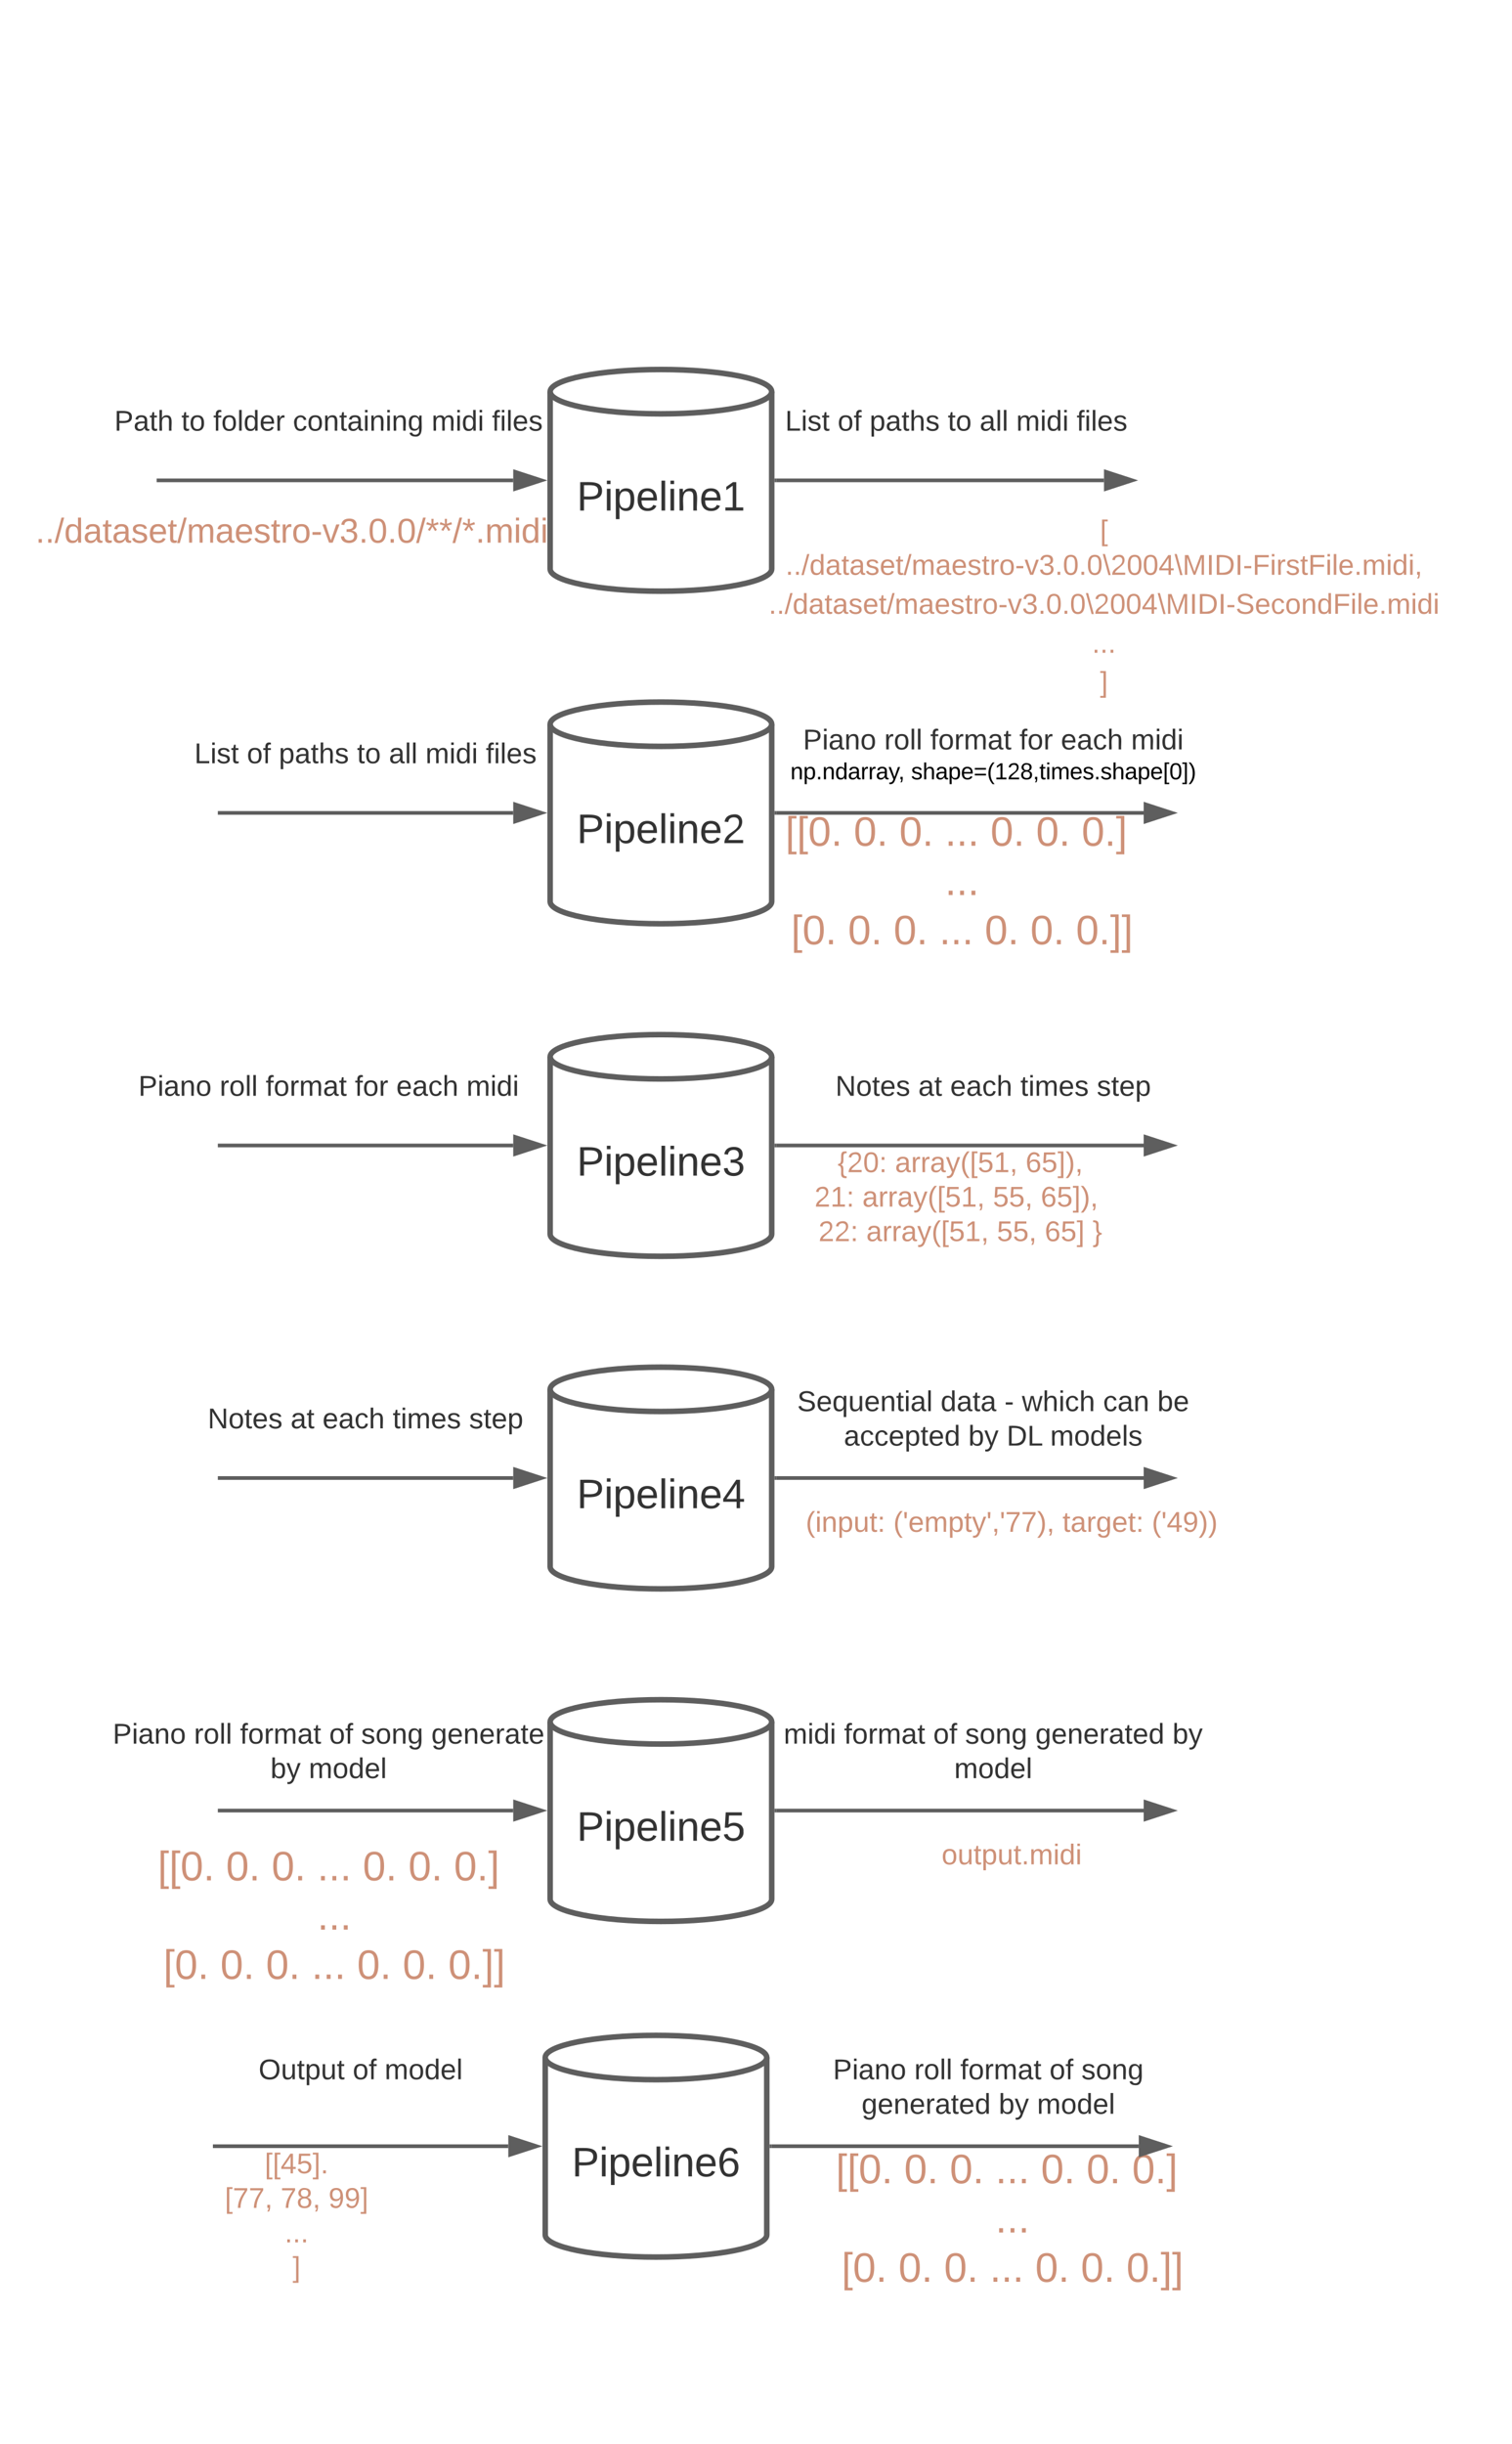 <svg xmlns="http://www.w3.org/2000/svg" xmlns:xlink="http://www.w3.org/1999/xlink" xmlns:lucid="lucid" width="819" height="1323"><g transform="translate(-42 0)" lucid:page-tab-id="0_0"><path d="M520 286c0-3.3 2.7-6 6-6h228c3.3 0 6 2.7 6 6v48c0 3.3-2.7 6-6 6H526c-3.3 0-6-2.7-6-6z" fill="none"/><use xlink:href="#a" transform="matrix(1,0,0,1,520,280) translate(117.84 12.444)"/><use xlink:href="#b" transform="matrix(1,0,0,1,520,280) translate(-52.515 31.111)"/><use xlink:href="#c" transform="matrix(1,0,0,1,520,280) translate(-61.654 52.222)"/><use xlink:href="#d" transform="matrix(1,0,0,1,520,280) translate(113.519 73.333)"/><use xlink:href="#e" transform="matrix(1,0,0,1,520,280) translate(117.84 94.444)"/><path d="M80 266c0-3.3 2.7-6 6-6h228c3.3 0 6 2.7 6 6v48c0 3.3-2.7 6-6 6H86c-3.3 0-6-2.7-6-6z" fill="none"/><use xlink:href="#f" transform="matrix(1,0,0,1,80,260) translate(-18.807 33.733)"/><path d="M82.67 1169.93c0-3.3 2.68-6 6-6h228c3.3 0 6 2.7 6 6v48c0 3.32-2.7 6-6 6h-228c-3.32 0-6-2.68-6-6z" fill="none"/><use xlink:href="#g" transform="matrix(1,0,0,1,82.667,1163.933) translate(102.716 12.444)"/><use xlink:href="#h" transform="matrix(1,0,0,1,82.667,1163.933) translate(81.111 31.111)"/><use xlink:href="#i" transform="matrix(1,0,0,1,82.667,1163.933) translate(111.358 31.111)"/><use xlink:href="#j" transform="matrix(1,0,0,1,82.667,1163.933) translate(137.284 31.111)"/><use xlink:href="#k" transform="matrix(1,0,0,1,82.667,1163.933) translate(113.519 49.778)"/><use xlink:href="#l" transform="matrix(1,0,0,1,82.667,1163.933) translate(117.84 68.444)"/><path d="M100 206c0-3.3 2.7-6 6-6h228c3.3 0 6 2.7 6 6v48c0 3.3-2.7 6-6 6H106c-3.3 0-6-2.7-6-6z" fill="none"/><use xlink:href="#m" transform="matrix(1,0,0,1,100,200) translate(3.96 33.111)"/><use xlink:href="#n" transform="matrix(1,0,0,1,100,200) translate(40.256 33.111)"/><use xlink:href="#o" transform="matrix(1,0,0,1,100,200) translate(57.54 33.111)"/><use xlink:href="#p" transform="matrix(1,0,0,1,100,200) translate(100.664 33.111)"/><use xlink:href="#q" transform="matrix(1,0,0,1,100,200) translate(175.762 33.111)"/><use xlink:href="#r" transform="matrix(1,0,0,1,100,200) translate(208.472 33.111)"/><path d="M440 446c0-3.3 2.7-6 6-6h228c3.3 0 6 2.7 6 6v48c0 3.3-2.7 6-6 6H446c-3.3 0-6-2.7-6-6z" fill="none"/><use xlink:href="#s" transform="matrix(1,0,0,1,440,440) translate(27.407 17.778)"/><use xlink:href="#t" transform="matrix(1,0,0,1,440,440) translate(64.444 17.778)"/><use xlink:href="#t" transform="matrix(1,0,0,1,440,440) translate(89.136 17.778)"/><use xlink:href="#u" transform="matrix(1,0,0,1,440,440) translate(113.827 17.778)"/><use xlink:href="#t" transform="matrix(1,0,0,1,440,440) translate(138.519 17.778)"/><use xlink:href="#t" transform="matrix(1,0,0,1,440,440) translate(163.21 17.778)"/><use xlink:href="#v" transform="matrix(1,0,0,1,440,440) translate(187.901 17.778)"/><use xlink:href="#w" transform="matrix(1,0,0,1,440,440) translate(107.654 44.444)"/><use xlink:href="#x" transform="matrix(1,0,0,1,440,440) translate(113.827 44.444)"/><use xlink:href="#w" transform="matrix(1,0,0,1,440,440) translate(24.321 71.111)"/><use xlink:href="#y" transform="matrix(1,0,0,1,440,440) translate(30.494 71.111)"/><use xlink:href="#t" transform="matrix(1,0,0,1,440,440) translate(61.358 71.111)"/><use xlink:href="#t" transform="matrix(1,0,0,1,440,440) translate(86.049 71.111)"/><use xlink:href="#u" transform="matrix(1,0,0,1,440,440) translate(110.741 71.111)"/><use xlink:href="#t" transform="matrix(1,0,0,1,440,440) translate(135.432 71.111)"/><use xlink:href="#t" transform="matrix(1,0,0,1,440,440) translate(160.123 71.111)"/><use xlink:href="#z" transform="matrix(1,0,0,1,440,440) translate(184.815 71.111)"/><path d="M440 206c0-3.3 2.7-6 6-6h228c3.3 0 6 2.7 6 6v48c0 3.3-2.7 6-6 6H446c-3.3 0-6-2.7-6-6z" fill="none"/><use xlink:href="#A" transform="matrix(1,0,0,1,440,200) translate(27.272 33.111)"/><use xlink:href="#B" transform="matrix(1,0,0,1,440,200) translate(55.747 33.111)"/><use xlink:href="#C" transform="matrix(1,0,0,1,440,200) translate(73.031 33.111)"/><use xlink:href="#n" transform="matrix(1,0,0,1,440,200) translate(115.377 33.111)"/><use xlink:href="#D" transform="matrix(1,0,0,1,440,200) translate(132.66 33.111)"/><use xlink:href="#q" transform="matrix(1,0,0,1,440,200) translate(152.451 33.111)"/><use xlink:href="#r" transform="matrix(1,0,0,1,440,200) translate(185.16 33.111)"/><path d="M460 308c0 6.63-26.86 12-60 12s-60-5.37-60-12v-96c0-6.63 26.86-12 60-12s60 5.37 60 12z" stroke="#5e5e5e" stroke-width="3" fill="#fff"/><path d="M460 212c0 6.63-26.86 12-60 12s-60-5.37-60-12" stroke="#5e5e5e" stroke-width="3" fill="none"/><use xlink:href="#E" transform="matrix(1,0,0,1,345,229) translate(9.414 47.34)"/><path d="M126.87 260H320" stroke="#5e5e5e" stroke-width="2" fill="none"/><path fill="#5e5e5e"/><path d="M335.26 260L321 264.64v-9.28z" stroke="#5e5e5e" stroke-width="2" fill="#5e5e5e"/><path d="M462.5 260H640" stroke="#5e5e5e" stroke-width="2" fill="none"/><path d="M462.53 261h-1.03v-2h1.03z" fill="#5e5e5e"/><path d="M655.26 260L641 264.64v-9.28z" stroke="#5e5e5e" stroke-width="2" fill="#5e5e5e"/><path d="M460 488c0 6.63-26.86 12-60 12s-60-5.37-60-12v-96c0-6.63 26.86-12 60-12s60 5.37 60 12z" stroke="#5e5e5e" stroke-width="3" fill="#fff"/><path d="M460 392c0 6.63-26.86 12-60 12s-60-5.37-60-12" stroke="#5e5e5e" stroke-width="3" fill="none"/><use xlink:href="#F" transform="matrix(1,0,0,1,345,409) translate(9.414 47.34)"/><path d="M161 440h159M161.03 440H160" stroke="#5e5e5e" stroke-width="2" fill="none"/><path d="M335.26 440L321 444.64v-9.28z" stroke="#5e5e5e" stroke-width="2" fill="#5e5e5e"/><path d="M120 386c0-3.3 2.7-6 6-6h228c3.3 0 6 2.7 6 6v48c0 3.3-2.7 6-6 6H126c-3.3 0-6-2.7-6-6z" fill="none"/><use xlink:href="#A" transform="matrix(1,0,0,1,120,380) translate(27.272 33.111)"/><use xlink:href="#B" transform="matrix(1,0,0,1,120,380) translate(55.747 33.111)"/><use xlink:href="#C" transform="matrix(1,0,0,1,120,380) translate(73.031 33.111)"/><use xlink:href="#n" transform="matrix(1,0,0,1,120,380) translate(115.377 33.111)"/><use xlink:href="#D" transform="matrix(1,0,0,1,120,380) translate(132.66 33.111)"/><use xlink:href="#q" transform="matrix(1,0,0,1,120,380) translate(152.451 33.111)"/><use xlink:href="#r" transform="matrix(1,0,0,1,120,380) translate(185.16 33.111)"/><path d="M462.5 440h199" stroke="#5e5e5e" stroke-width="2" fill="none"/><path d="M462.53 441h-1.03v-2h1.03z" fill="#5e5e5e"/><path d="M676.76 440l-14.26 4.64v-9.28z" stroke="#5e5e5e" stroke-width="2" fill="#5e5e5e"/><path d="M460 386c0-3.3 2.7-6 6-6h228c3.3 0 6 2.7 6 6v48c0 3.3-2.7 6-6 6H466c-3.3 0-6-2.7-6-6z" fill="none"/><use xlink:href="#G" transform="matrix(1,0,0,1,460,380) translate(16.944 25.644)"/><use xlink:href="#H" transform="matrix(1,0,0,1,460,380) translate(60.975 25.644)"/><use xlink:href="#I" transform="matrix(1,0,0,1,460,380) translate(85.907 25.644)"/><use xlink:href="#J" transform="matrix(1,0,0,1,460,380) translate(134.216 25.644)"/><use xlink:href="#K" transform="matrix(1,0,0,1,460,380) translate(156.642 25.644)"/><use xlink:href="#L" transform="matrix(1,0,0,1,460,380) translate(194.667 25.644)"/><use xlink:href="#M" transform="matrix(1,0,0,1,460,380) translate(10.126 41.822)"/><use xlink:href="#N" transform="matrix(1,0,0,1,460,380) translate(75.494 41.822)"/><path d="M480 626c0-3.3 2.7-6 6-6h148c3.3 0 6 2.7 6 6v48c0 3.3-2.7 6-6 6H486c-3.3 0-6-2.7-6-6z" fill="none"/><use xlink:href="#O" transform="matrix(1,0,0,1,480,620) translate(11.383 14.444)"/><use xlink:href="#P" transform="matrix(1,0,0,1,480,620) translate(15.704 14.444)"/><use xlink:href="#Q" transform="matrix(1,0,0,1,480,620) translate(46.815 14.444)"/><use xlink:href="#R" transform="matrix(1,0,0,1,480,620) translate(117.549 14.444)"/><use xlink:href="#S" transform="matrix(1,0,0,1,480,620) translate(3.173 33.111)"/><use xlink:href="#Q" transform="matrix(1,0,0,1,480,620) translate(29.099 33.111)"/><use xlink:href="#T" transform="matrix(1,0,0,1,480,620) translate(99.833 33.111)"/><use xlink:href="#U" transform="matrix(1,0,0,1,480,620) translate(125.759 33.111)"/><use xlink:href="#O" transform="matrix(1,0,0,1,480,620) translate(0.991 51.778)"/><use xlink:href="#V" transform="matrix(1,0,0,1,480,620) translate(5.312 51.778)"/><use xlink:href="#Q" transform="matrix(1,0,0,1,480,620) translate(31.238 51.778)"/><use xlink:href="#T" transform="matrix(1,0,0,1,480,620) translate(101.972 51.778)"/><use xlink:href="#W" transform="matrix(1,0,0,1,480,620) translate(127.898 51.778)"/><use xlink:href="#X" transform="matrix(1,0,0,1,480,620) translate(153.824 51.778)"/><path d="M460 668c0 6.63-26.86 12-60 12s-60-5.37-60-12v-96c0-6.63 26.86-12 60-12s60 5.37 60 12z" stroke="#5e5e5e" stroke-width="3" fill="#fff"/><path d="M460 572c0 6.63-26.86 12-60 12s-60-5.37-60-12" stroke="#5e5e5e" stroke-width="3" fill="none"/><g><use xlink:href="#Y" transform="matrix(1,0,0,1,345,589) translate(9.414 47.34)"/></g><path d="M161 620h159M161.03 620H160" stroke="#5e5e5e" stroke-width="2" fill="none"/><path d="M335.26 620L321 624.64v-9.28z" stroke="#5e5e5e" stroke-width="2" fill="#5e5e5e"/><path d="M100 566c0-3.3 2.7-6 6-6h228c3.3 0 6 2.7 6 6v48c0 3.3-2.7 6-6 6H106c-3.3 0-6-2.7-6-6z" fill="none"/><g><use xlink:href="#G" transform="matrix(1,0,0,1,100,560) translate(16.944 33.111)"/><use xlink:href="#H" transform="matrix(1,0,0,1,100,560) translate(60.975 33.111)"/><use xlink:href="#I" transform="matrix(1,0,0,1,100,560) translate(85.907 33.111)"/><use xlink:href="#J" transform="matrix(1,0,0,1,100,560) translate(134.216 33.111)"/><use xlink:href="#K" transform="matrix(1,0,0,1,100,560) translate(156.642 33.111)"/><use xlink:href="#Z" transform="matrix(1,0,0,1,100,560) translate(194.667 33.111)"/></g><path d="M462.5 620h199" stroke="#5e5e5e" stroke-width="2" fill="none"/><path d="M462.53 621h-1.03v-2h1.03z" fill="#5e5e5e"/><path d="M676.76 620l-14.26 4.64v-9.28z" stroke="#5e5e5e" stroke-width="2" fill="#5e5e5e"/><path d="M460 566c0-3.3 2.7-6 6-6h228c3.3 0 6 2.7 6 6v48c0 3.3-2.7 6-6 6H466c-3.3 0-6-2.7-6-6z" fill="none"/><g><use xlink:href="#aa" transform="matrix(1,0,0,1,460,560) translate(34.509 33.111)"/><use xlink:href="#ab" transform="matrix(1,0,0,1,460,560) translate(79.404 33.111)"/><use xlink:href="#K" transform="matrix(1,0,0,1,460,560) translate(96.688 33.111)"/><use xlink:href="#ac" transform="matrix(1,0,0,1,460,560) translate(134.713 33.111)"/><use xlink:href="#ad" transform="matrix(1,0,0,1,460,560) translate(176.108 33.111)"/></g><path d="M460 802c0-3.3 2.7-6 6-6h248c3.3 0 6 2.7 6 6v48c0 3.3-2.7 6-6 6H466c-3.3 0-6-2.7-6-6z" fill="none"/><g><use xlink:href="#ae" transform="matrix(1,0,0,1,460,796) translate(18.454 33.111)"/><use xlink:href="#af" transform="matrix(1,0,0,1,460,796) translate(65.898 33.111)"/><use xlink:href="#ag" transform="matrix(1,0,0,1,460,796) translate(157.546 33.111)"/><use xlink:href="#ah" transform="matrix(1,0,0,1,460,796) translate(205.898 33.111)"/></g><path d="M460 848c0 6.63-26.86 12-60 12s-60-5.37-60-12v-96c0-6.63 26.86-12 60-12s60 5.37 60 12z" stroke="#5e5e5e" stroke-width="3" fill="#fff"/><path d="M460 752c0 6.63-26.86 12-60 12s-60-5.37-60-12" stroke="#5e5e5e" stroke-width="3" fill="none"/><g><use xlink:href="#ai" transform="matrix(1,0,0,1,345,769) translate(9.414 47.34)"/></g><path d="M161 800h159M161.03 800H160" stroke="#5e5e5e" stroke-width="2" fill="none"/><path d="M335.26 800L321 804.64v-9.28z" stroke="#5e5e5e" stroke-width="2" fill="#5e5e5e"/><path d="M120 746c0-3.3 2.7-6 6-6h228c3.3 0 6 2.7 6 6v48c0 3.3-2.7 6-6 6H126c-3.3 0-6-2.7-6-6z" fill="none"/><g><use xlink:href="#aa" transform="matrix(1,0,0,1,120,740) translate(34.509 33.111)"/><use xlink:href="#ab" transform="matrix(1,0,0,1,120,740) translate(79.404 33.111)"/><use xlink:href="#K" transform="matrix(1,0,0,1,120,740) translate(96.688 33.111)"/><use xlink:href="#ac" transform="matrix(1,0,0,1,120,740) translate(134.713 33.111)"/><use xlink:href="#ad" transform="matrix(1,0,0,1,120,740) translate(176.108 33.111)"/></g><path d="M462.5 800h199" stroke="#5e5e5e" stroke-width="2" fill="none"/><path d="M462.53 801h-1.03v-2h1.03z" fill="#5e5e5e"/><path d="M676.76 800l-14.26 4.64v-9.28z" stroke="#5e5e5e" stroke-width="2" fill="#5e5e5e"/><path d="M460 746c0-3.3 2.7-6 6-6h228c3.3 0 6 2.7 6 6v48c0 3.3-2.7 6-6 6H466c-3.3 0-6-2.7-6-6z" fill="none"/><g><use xlink:href="#aj" transform="matrix(1,0,0,1,460,740) translate(13.812 23.778)"/><use xlink:href="#ak" transform="matrix(1,0,0,1,460,740) translate(91.503 23.778)"/><use xlink:href="#al" transform="matrix(1,0,0,1,460,740) translate(126.071 23.778)"/><use xlink:href="#am" transform="matrix(1,0,0,1,460,740) translate(135.534 23.778)"/><use xlink:href="#an" transform="matrix(1,0,0,1,460,740) translate(179.522 23.778)"/><use xlink:href="#ao" transform="matrix(1,0,0,1,460,740) translate(208.904 23.778)"/><use xlink:href="#ap" transform="matrix(1,0,0,1,460,740) translate(39.111 42.444)"/><use xlink:href="#aq" transform="matrix(1,0,0,1,460,740) translate(106.519 42.444)"/><use xlink:href="#ar" transform="matrix(1,0,0,1,460,740) translate(127.259 42.444)"/><use xlink:href="#as" transform="matrix(1,0,0,1,460,740) translate(150.852 42.444)"/></g><path d="M457.33 1169.93c0-3.3 2.7-6 6-6h248c3.32 0 6 2.7 6 6v48c0 3.32-2.68 6-6 6h-248c-3.3 0-6-2.68-6-6z" fill="none"/><g><use xlink:href="#at" transform="matrix(1,0,0,1,457.333,1163.933) translate(37.407 17.778)"/><use xlink:href="#au" transform="matrix(1,0,0,1,457.333,1163.933) translate(74.444 17.778)"/><use xlink:href="#au" transform="matrix(1,0,0,1,457.333,1163.933) translate(99.136 17.778)"/><use xlink:href="#av" transform="matrix(1,0,0,1,457.333,1163.933) translate(123.827 17.778)"/><use xlink:href="#au" transform="matrix(1,0,0,1,457.333,1163.933) translate(148.519 17.778)"/><use xlink:href="#au" transform="matrix(1,0,0,1,457.333,1163.933) translate(173.21 17.778)"/><use xlink:href="#aw" transform="matrix(1,0,0,1,457.333,1163.933) translate(197.901 17.778)"/><use xlink:href="#ax" transform="matrix(1,0,0,1,457.333,1163.933) translate(117.654 44.444)"/><use xlink:href="#ay" transform="matrix(1,0,0,1,457.333,1163.933) translate(123.827 44.444)"/><use xlink:href="#ax" transform="matrix(1,0,0,1,457.333,1163.933) translate(34.321 71.111)"/><use xlink:href="#az" transform="matrix(1,0,0,1,457.333,1163.933) translate(40.494 71.111)"/><use xlink:href="#au" transform="matrix(1,0,0,1,457.333,1163.933) translate(71.358 71.111)"/><use xlink:href="#au" transform="matrix(1,0,0,1,457.333,1163.933) translate(96.049 71.111)"/><use xlink:href="#av" transform="matrix(1,0,0,1,457.333,1163.933) translate(120.741 71.111)"/><use xlink:href="#au" transform="matrix(1,0,0,1,457.333,1163.933) translate(145.432 71.111)"/><use xlink:href="#au" transform="matrix(1,0,0,1,457.333,1163.933) translate(170.123 71.111)"/><use xlink:href="#aA" transform="matrix(1,0,0,1,457.333,1163.933) translate(194.815 71.111)"/></g><path d="M457.33 1209.67c0 6.62-26.86 12-60 12-33.13 0-60-5.38-60-12v-96c0-6.63 26.87-12 60-12 33.14 0 60 5.37 60 12z" stroke="#5e5e5e" stroke-width="3" fill="#fff"/><path d="M457.33 1113.67c0 6.62-26.86 12-60 12-33.13 0-60-5.38-60-12" stroke="#5e5e5e" stroke-width="3" fill="none"/><g><use xlink:href="#aB" transform="matrix(1,0,0,1,342.333,1130.667) translate(9.414 47.34)"/></g><path d="M158.33 1161.67h159M158.36 1161.67h-1.03" stroke="#5e5e5e" stroke-width="2" fill="none"/><path d="M332.6 1161.67l-14.27 4.63v-9.27z" stroke="#5e5e5e" stroke-width="2" fill="#5e5e5e"/><path d="M117.33 1107.67c0-3.32 2.7-6 6-6h228c3.32 0 6 2.68 6 6v48c0 3.3-2.68 6-6 6h-228c-3.3 0-6-2.7-6-6z" fill="none"/><g><use xlink:href="#aC" transform="matrix(1,0,0,1,117.333,1101.667) translate(64.735 23.778)"/><use xlink:href="#aD" transform="matrix(1,0,0,1,117.333,1101.667) translate(115.722 23.778)"/><use xlink:href="#aE" transform="matrix(1,0,0,1,117.333,1101.667) translate(133.006 23.778)"/><use xlink:href="#aF" transform="matrix(1,0,0,1,117.333,1101.667) translate(120 42.444)"/></g><path d="M459.83 1161.67h199" stroke="#5e5e5e" stroke-width="2" fill="none"/><path d="M459.86 1162.67h-1.03v-2h1.03z" fill="#5e5e5e"/><path d="M674.1 1161.67l-14.27 4.63v-9.27z" stroke="#5e5e5e" stroke-width="2" fill="#5e5e5e"/><path d="M457.33 1107.67c0-3.32 2.7-6 6-6h228c3.32 0 6 2.68 6 6v48c0 3.3-2.68 6-6 6h-228c-3.3 0-6-2.7-6-6z" fill="none"/><g><use xlink:href="#aG" transform="matrix(1,0,0,1,457.333,1101.667) translate(35.87 23.778)"/><use xlink:href="#aH" transform="matrix(1,0,0,1,457.333,1101.667) translate(79.901 23.778)"/><use xlink:href="#aI" transform="matrix(1,0,0,1,457.333,1101.667) translate(104.833 23.778)"/><use xlink:href="#aD" transform="matrix(1,0,0,1,457.333,1101.667) translate(153.142 23.778)"/><use xlink:href="#aJ" transform="matrix(1,0,0,1,457.333,1101.667) translate(170.426 23.778)"/><use xlink:href="#aK" transform="matrix(1,0,0,1,457.333,1101.667) translate(51.361 42.444)"/><use xlink:href="#aL" transform="matrix(1,0,0,1,457.333,1101.667) translate(125.639 42.444)"/><use xlink:href="#aM" transform="matrix(1,0,0,1,457.333,1101.667) translate(146.38 42.444)"/></g><path d="M460 982c0-3.3 2.7-6 6-6h248c3.3 0 6 2.7 6 6v48c0 3.3-2.7 6-6 6H466c-3.3 0-6-2.7-6-6z" fill="none"/><g><use xlink:href="#aN" transform="matrix(1,0,0,1,460,976) translate(92.04 33.111)"/></g><path d="M460 1028c0 6.63-26.86 12-60 12s-60-5.37-60-12v-96c0-6.63 26.86-12 60-12s60 5.37 60 12z" stroke="#5e5e5e" stroke-width="3" fill="#fff"/><path d="M460 932c0 6.63-26.86 12-60 12s-60-5.37-60-12" stroke="#5e5e5e" stroke-width="3" fill="none"/><g><use xlink:href="#aO" transform="matrix(1,0,0,1,345,949) translate(9.414 47.34)"/></g><path d="M161 980h159M161.03 980H160" stroke="#5e5e5e" stroke-width="2" fill="none"/><path d="M335.26 980L321 984.64v-9.28z" stroke="#5e5e5e" stroke-width="2" fill="#5e5e5e"/><path d="M100 926c0-3.3 2.7-6 6-6h228c3.3 0 6 2.7 6 6v48c0 3.3-2.7 6-6 6H106c-3.3 0-6-2.7-6-6z" fill="none"/><g><use xlink:href="#aG" transform="matrix(1,0,0,1,100,920) translate(3.052 23.778)"/><use xlink:href="#aH" transform="matrix(1,0,0,1,100,920) translate(47.083 23.778)"/><use xlink:href="#aI" transform="matrix(1,0,0,1,100,920) translate(72.015 23.778)"/><use xlink:href="#aD" transform="matrix(1,0,0,1,100,920) translate(120.324 23.778)"/><use xlink:href="#aP" transform="matrix(1,0,0,1,100,920) translate(137.608 23.778)"/><use xlink:href="#aQ" transform="matrix(1,0,0,1,100,920) translate(175.633 23.778)"/><use xlink:href="#aL" transform="matrix(1,0,0,1,100,920) translate(88.5 42.444)"/><use xlink:href="#aM" transform="matrix(1,0,0,1,100,920) translate(109.241 42.444)"/></g><path d="M462.5 980h199" stroke="#5e5e5e" stroke-width="2" fill="none"/><path d="M462.53 981h-1.03v-2h1.03z" fill="#5e5e5e"/><path d="M676.76 980l-14.26 4.64v-9.28z" stroke="#5e5e5e" stroke-width="2" fill="#5e5e5e"/><path d="M460 926c0-3.3 2.7-6 6-6h228c3.3 0 6 2.7 6 6v48c0 3.3-2.7 6-6 6H466c-3.3 0-6-2.7-6-6z" fill="none"/><g><use xlink:href="#aR" transform="matrix(1,0,0,1,460,920) translate(6.488 23.778)"/><use xlink:href="#aI" transform="matrix(1,0,0,1,460,920) translate(39.198 23.778)"/><use xlink:href="#aD" transform="matrix(1,0,0,1,460,920) translate(87.506 23.778)"/><use xlink:href="#aP" transform="matrix(1,0,0,1,460,920) translate(104.79 23.778)"/><use xlink:href="#aK" transform="matrix(1,0,0,1,460,920) translate(142.815 23.778)"/><use xlink:href="#aS" transform="matrix(1,0,0,1,460,920) translate(217.093 23.778)"/><use xlink:href="#aM" transform="matrix(1,0,0,1,460,920) translate(98.87 42.444)"/></g><path d="M90 1006c0-3.3 2.7-6 6-6h248c3.3 0 6 2.7 6 6v48c0 3.3-2.7 6-6 6H96c-3.3 0-6-2.7-6-6z" fill="none"/><g><use xlink:href="#at" transform="matrix(1,0,0,1,90,1000) translate(37.407 17.778)"/><use xlink:href="#au" transform="matrix(1,0,0,1,90,1000) translate(74.444 17.778)"/><use xlink:href="#au" transform="matrix(1,0,0,1,90,1000) translate(99.136 17.778)"/><use xlink:href="#av" transform="matrix(1,0,0,1,90,1000) translate(123.827 17.778)"/><use xlink:href="#au" transform="matrix(1,0,0,1,90,1000) translate(148.519 17.778)"/><use xlink:href="#au" transform="matrix(1,0,0,1,90,1000) translate(173.21 17.778)"/><use xlink:href="#aw" transform="matrix(1,0,0,1,90,1000) translate(197.901 17.778)"/><use xlink:href="#ax" transform="matrix(1,0,0,1,90,1000) translate(117.654 44.444)"/><use xlink:href="#ay" transform="matrix(1,0,0,1,90,1000) translate(123.827 44.444)"/><use xlink:href="#ax" transform="matrix(1,0,0,1,90,1000) translate(34.321 71.111)"/><use xlink:href="#az" transform="matrix(1,0,0,1,90,1000) translate(40.494 71.111)"/><use xlink:href="#au" transform="matrix(1,0,0,1,90,1000) translate(71.358 71.111)"/><use xlink:href="#au" transform="matrix(1,0,0,1,90,1000) translate(96.049 71.111)"/><use xlink:href="#av" transform="matrix(1,0,0,1,90,1000) translate(120.741 71.111)"/><use xlink:href="#au" transform="matrix(1,0,0,1,90,1000) translate(145.432 71.111)"/><use xlink:href="#au" transform="matrix(1,0,0,1,90,1000) translate(170.123 71.111)"/><use xlink:href="#aA" transform="matrix(1,0,0,1,90,1000) translate(194.815 71.111)"/></g><defs><path fill="#ce9178" d="M26 75v-336h71v23H56V52h41v23H26" id="aT"/><use transform="matrix(0.043,0,0,0.043,0,0)" xlink:href="#aT" id="a"/><path fill="#ce9178" d="M33 0v-38h34V0H33" id="aU"/><path fill="#ce9178" d="M0 4l72-265h28L28 4H0" id="aV"/><path fill="#ce9178" d="M85-194c31 0 48 13 60 33l-1-100h32l1 261h-30c-2-10 0-23-3-31C134-8 116 4 85 4 32 4 16-35 15-94c0-66 23-100 70-100zm9 24c-40 0-46 34-46 75 0 40 6 74 45 74 42 0 51-32 51-76 0-42-9-74-50-73" id="aW"/><path fill="#ce9178" d="M141-36C126-15 110 5 73 4 37 3 15-17 15-53c-1-64 63-63 125-63 3-35-9-54-41-54-24 1-41 7-42 31l-33-3c5-37 33-52 76-52 45 0 72 20 72 64v82c-1 20 7 32 28 27v20c-31 9-61-2-59-35zM48-53c0 20 12 33 32 33 41-3 63-29 60-74-43 2-92-5-92 41" id="aX"/><path fill="#ce9178" d="M59-47c-2 24 18 29 38 22v24C64 9 27 4 27-40v-127H5v-23h24l9-43h21v43h35v23H59v120" id="aY"/><path fill="#ce9178" d="M135-143c-3-34-86-38-87 0 15 53 115 12 119 90S17 21 10-45l28-5c4 36 97 45 98 0-10-56-113-15-118-90-4-57 82-63 122-42 12 7 21 19 24 35" id="aZ"/><path fill="#ce9178" d="M100-194c63 0 86 42 84 106H49c0 40 14 67 53 68 26 1 43-12 49-29l28 8c-11 28-37 45-77 45C44 4 14-33 15-96c1-61 26-98 85-98zm52 81c6-60-76-77-97-28-3 7-6 17-6 28h103" id="ba"/><path fill="#ce9178" d="M210-169c-67 3-38 105-44 169h-31v-121c0-29-5-50-35-48C34-165 62-65 56 0H25l-1-190h30c1 10-1 24 2 32 10-44 99-50 107 0 11-21 27-35 58-36 85-2 47 119 55 194h-31v-121c0-29-5-49-35-48" id="bb"/><path fill="#ce9178" d="M114-163C36-179 61-72 57 0H25l-1-190h30c1 12-1 29 2 39 6-27 23-49 58-41v29" id="bc"/><path fill="#ce9178" d="M100-194c62-1 85 37 85 99 1 63-27 99-86 99S16-35 15-95c0-66 28-99 85-99zM99-20c44 1 53-31 53-75 0-43-8-75-51-75s-53 32-53 75 10 74 51 75" id="bd"/><path fill="#ce9178" d="M16-82v-28h88v28H16" id="be"/><path fill="#ce9178" d="M108 0H70L1-190h34L89-25l56-165h34" id="bf"/><path fill="#ce9178" d="M126-127c33 6 58 20 58 59 0 88-139 92-164 29-3-8-5-16-6-25l32-3c6 27 21 44 54 44 32 0 52-15 52-46 0-38-36-46-79-43v-28c39 1 72-4 72-42 0-27-17-43-46-43-28 0-47 15-49 41l-32-3c6-42 35-63 81-64 48-1 79 21 79 65 0 36-21 52-52 59" id="bg"/><path fill="#ce9178" d="M101-251c68 0 85 55 85 127S166 4 100 4C33 4 14-52 14-124c0-73 17-127 87-127zm-1 229c47 0 54-49 54-102s-4-102-53-102c-51 0-55 48-55 102 0 53 5 102 54 102" id="bh"/><path fill="#ce9178" d="M72 4L0-261h28L100 4H72" id="bi"/><path fill="#ce9178" d="M101-251c82-7 93 87 43 132L82-64C71-53 59-42 53-27h129V0H18c2-99 128-94 128-182 0-28-16-43-45-43s-46 15-49 41l-32-3c6-41 34-60 81-64" id="bj"/><path fill="#ce9178" d="M155-56V0h-30v-56H8v-25l114-167h33v167h35v25h-35zm-30-156c-27 46-58 90-88 131h88v-131" id="bk"/><path fill="#ce9178" d="M240 0l2-218c-23 76-54 145-80 218h-23L58-218 59 0H30v-248h44l77 211c21-75 51-140 76-211h43V0h-30" id="bl"/><path fill="#ce9178" d="M33 0v-248h34V0H33" id="bm"/><path fill="#ce9178" d="M30-248c118-7 216 8 213 122C240-48 200 0 122 0H30v-248zM63-27c89 8 146-16 146-99s-60-101-146-95v194" id="bn"/><path fill="#ce9178" d="M63-220v92h138v28H63V0H30v-248h175v28H63" id="bo"/><path fill="#ce9178" d="M24-231v-30h32v30H24zM24 0v-190h32V0H24" id="bp"/><path fill="#ce9178" d="M24 0v-261h32V0H24" id="bq"/><path fill="#ce9178" d="M68-38c1 34 0 65-14 84H32c9-13 17-26 17-46H33v-38h35" id="br"/><g id="b"><use transform="matrix(0.043,0,0,0.043,0,0)" xlink:href="#aU"/><use transform="matrix(0.043,0,0,0.043,4.321,0)" xlink:href="#aU"/><use transform="matrix(0.043,0,0,0.043,8.642,0)" xlink:href="#aV"/><use transform="matrix(0.043,0,0,0.043,12.963,0)" xlink:href="#aW"/><use transform="matrix(0.043,0,0,0.043,21.605,0)" xlink:href="#aX"/><use transform="matrix(0.043,0,0,0.043,30.247,0)" xlink:href="#aY"/><use transform="matrix(0.043,0,0,0.043,34.568,0)" xlink:href="#aX"/><use transform="matrix(0.043,0,0,0.043,43.21,0)" xlink:href="#aZ"/><use transform="matrix(0.043,0,0,0.043,50.988,0)" xlink:href="#ba"/><use transform="matrix(0.043,0,0,0.043,59.63,0)" xlink:href="#aY"/><use transform="matrix(0.043,0,0,0.043,63.951,0)" xlink:href="#aV"/><use transform="matrix(0.043,0,0,0.043,68.272,0)" xlink:href="#bb"/><use transform="matrix(0.043,0,0,0.043,81.191,0)" xlink:href="#aX"/><use transform="matrix(0.043,0,0,0.043,89.833,0)" xlink:href="#ba"/><use transform="matrix(0.043,0,0,0.043,98.475,0)" xlink:href="#aZ"/><use transform="matrix(0.043,0,0,0.043,106.253,0)" xlink:href="#aY"/><use transform="matrix(0.043,0,0,0.043,110.574,0)" xlink:href="#bc"/><use transform="matrix(0.043,0,0,0.043,115.716,0)" xlink:href="#bd"/><use transform="matrix(0.043,0,0,0.043,124.358,0)" xlink:href="#be"/><use transform="matrix(0.043,0,0,0.043,129.5,0)" xlink:href="#bf"/><use transform="matrix(0.043,0,0,0.043,137.278,0)" xlink:href="#bg"/><use transform="matrix(0.043,0,0,0.043,145.92,0)" xlink:href="#aU"/><use transform="matrix(0.043,0,0,0.043,150.241,0)" xlink:href="#bh"/><use transform="matrix(0.043,0,0,0.043,158.883,0)" xlink:href="#aU"/><use transform="matrix(0.043,0,0,0.043,163.204,0)" xlink:href="#bh"/><use transform="matrix(0.043,0,0,0.043,171.846,0)" xlink:href="#bi"/><use transform="matrix(0.043,0,0,0.043,176.167,0)" xlink:href="#bj"/><use transform="matrix(0.043,0,0,0.043,184.809,0)" xlink:href="#bh"/><use transform="matrix(0.043,0,0,0.043,193.451,0)" xlink:href="#bh"/><use transform="matrix(0.043,0,0,0.043,202.093,0)" xlink:href="#bk"/><use transform="matrix(0.043,0,0,0.043,210.735,0)" xlink:href="#bi"/><use transform="matrix(0.043,0,0,0.043,215.056,0)" xlink:href="#bl"/><use transform="matrix(0.043,0,0,0.043,227.975,0)" xlink:href="#bm"/><use transform="matrix(0.043,0,0,0.043,232.296,0)" xlink:href="#bn"/><use transform="matrix(0.043,0,0,0.043,243.488,0)" xlink:href="#bm"/><use transform="matrix(0.043,0,0,0.043,247.809,0)" xlink:href="#be"/><use transform="matrix(0.043,0,0,0.043,252.951,0)" xlink:href="#bo"/><use transform="matrix(0.043,0,0,0.043,262.414,0)" xlink:href="#bp"/><use transform="matrix(0.043,0,0,0.043,265.827,0)" xlink:href="#bc"/><use transform="matrix(0.043,0,0,0.043,270.969,0)" xlink:href="#aZ"/><use transform="matrix(0.043,0,0,0.043,278.747,0)" xlink:href="#aY"/><use transform="matrix(0.043,0,0,0.043,283.068,0)" xlink:href="#bo"/><use transform="matrix(0.043,0,0,0.043,292.531,0)" xlink:href="#bp"/><use transform="matrix(0.043,0,0,0.043,295.944,0)" xlink:href="#bq"/><use transform="matrix(0.043,0,0,0.043,299.358,0)" xlink:href="#ba"/><use transform="matrix(0.043,0,0,0.043,308,0)" xlink:href="#aU"/><use transform="matrix(0.043,0,0,0.043,312.321,0)" xlink:href="#bb"/><use transform="matrix(0.043,0,0,0.043,325.241,0)" xlink:href="#bp"/><use transform="matrix(0.043,0,0,0.043,328.654,0)" xlink:href="#aW"/><use transform="matrix(0.043,0,0,0.043,337.296,0)" xlink:href="#bp"/><use transform="matrix(0.043,0,0,0.043,340.71,0)" xlink:href="#br"/></g><path fill="#ce9178" d="M185-189c-5-48-123-54-124 2 14 75 158 14 163 119 3 78-121 87-175 55-17-10-28-26-33-46l33-7c5 56 141 63 141-1 0-78-155-14-162-118-5-82 145-84 179-34 5 7 8 16 11 25" id="bs"/><path fill="#ce9178" d="M96-169c-40 0-48 33-48 73s9 75 48 75c24 0 41-14 43-38l32 2c-6 37-31 61-74 61-59 0-76-41-82-99-10-93 101-131 147-64 4 7 5 14 7 22l-32 3c-4-21-16-35-41-35" id="bt"/><path fill="#ce9178" d="M117-194c89-4 53 116 60 194h-32v-121c0-31-8-49-39-48C34-167 62-67 57 0H25l-1-190h30c1 10-1 24 2 32 11-22 29-35 61-36" id="bu"/><g id="c"><use transform="matrix(0.043,0,0,0.043,0,0)" xlink:href="#aU"/><use transform="matrix(0.043,0,0,0.043,4.321,0)" xlink:href="#aU"/><use transform="matrix(0.043,0,0,0.043,8.642,0)" xlink:href="#aV"/><use transform="matrix(0.043,0,0,0.043,12.963,0)" xlink:href="#aW"/><use transform="matrix(0.043,0,0,0.043,21.605,0)" xlink:href="#aX"/><use transform="matrix(0.043,0,0,0.043,30.247,0)" xlink:href="#aY"/><use transform="matrix(0.043,0,0,0.043,34.568,0)" xlink:href="#aX"/><use transform="matrix(0.043,0,0,0.043,43.21,0)" xlink:href="#aZ"/><use transform="matrix(0.043,0,0,0.043,50.988,0)" xlink:href="#ba"/><use transform="matrix(0.043,0,0,0.043,59.63,0)" xlink:href="#aY"/><use transform="matrix(0.043,0,0,0.043,63.951,0)" xlink:href="#aV"/><use transform="matrix(0.043,0,0,0.043,68.272,0)" xlink:href="#bb"/><use transform="matrix(0.043,0,0,0.043,81.191,0)" xlink:href="#aX"/><use transform="matrix(0.043,0,0,0.043,89.833,0)" xlink:href="#ba"/><use transform="matrix(0.043,0,0,0.043,98.475,0)" xlink:href="#aZ"/><use transform="matrix(0.043,0,0,0.043,106.253,0)" xlink:href="#aY"/><use transform="matrix(0.043,0,0,0.043,110.574,0)" xlink:href="#bc"/><use transform="matrix(0.043,0,0,0.043,115.716,0)" xlink:href="#bd"/><use transform="matrix(0.043,0,0,0.043,124.358,0)" xlink:href="#be"/><use transform="matrix(0.043,0,0,0.043,129.5,0)" xlink:href="#bf"/><use transform="matrix(0.043,0,0,0.043,137.278,0)" xlink:href="#bg"/><use transform="matrix(0.043,0,0,0.043,145.92,0)" xlink:href="#aU"/><use transform="matrix(0.043,0,0,0.043,150.241,0)" xlink:href="#bh"/><use transform="matrix(0.043,0,0,0.043,158.883,0)" xlink:href="#aU"/><use transform="matrix(0.043,0,0,0.043,163.204,0)" xlink:href="#bh"/><use transform="matrix(0.043,0,0,0.043,171.846,0)" xlink:href="#bi"/><use transform="matrix(0.043,0,0,0.043,176.167,0)" xlink:href="#bj"/><use transform="matrix(0.043,0,0,0.043,184.809,0)" xlink:href="#bh"/><use transform="matrix(0.043,0,0,0.043,193.451,0)" xlink:href="#bh"/><use transform="matrix(0.043,0,0,0.043,202.093,0)" xlink:href="#bk"/><use transform="matrix(0.043,0,0,0.043,210.735,0)" xlink:href="#bi"/><use transform="matrix(0.043,0,0,0.043,215.056,0)" xlink:href="#bl"/><use transform="matrix(0.043,0,0,0.043,227.975,0)" xlink:href="#bm"/><use transform="matrix(0.043,0,0,0.043,232.296,0)" xlink:href="#bn"/><use transform="matrix(0.043,0,0,0.043,243.488,0)" xlink:href="#bm"/><use transform="matrix(0.043,0,0,0.043,247.809,0)" xlink:href="#be"/><use transform="matrix(0.043,0,0,0.043,252.951,0)" xlink:href="#bs"/><use transform="matrix(0.043,0,0,0.043,263.321,0)" xlink:href="#ba"/><use transform="matrix(0.043,0,0,0.043,271.963,0)" xlink:href="#bt"/><use transform="matrix(0.043,0,0,0.043,279.741,0)" xlink:href="#bd"/><use transform="matrix(0.043,0,0,0.043,288.383,0)" xlink:href="#bu"/><use transform="matrix(0.043,0,0,0.043,297.025,0)" xlink:href="#aW"/><use transform="matrix(0.043,0,0,0.043,305.667,0)" xlink:href="#bo"/><use transform="matrix(0.043,0,0,0.043,315.13,0)" xlink:href="#bp"/><use transform="matrix(0.043,0,0,0.043,318.543,0)" xlink:href="#bq"/><use transform="matrix(0.043,0,0,0.043,321.957,0)" xlink:href="#ba"/><use transform="matrix(0.043,0,0,0.043,330.599,0)" xlink:href="#aU"/><use transform="matrix(0.043,0,0,0.043,334.92,0)" xlink:href="#bb"/><use transform="matrix(0.043,0,0,0.043,347.84,0)" xlink:href="#bp"/><use transform="matrix(0.043,0,0,0.043,351.253,0)" xlink:href="#aW"/><use transform="matrix(0.043,0,0,0.043,359.895,0)" xlink:href="#bp"/></g><g id="d"><use transform="matrix(0.043,0,0,0.043,0,0)" xlink:href="#aU"/><use transform="matrix(0.043,0,0,0.043,4.321,0)" xlink:href="#aU"/><use transform="matrix(0.043,0,0,0.043,8.642,0)" xlink:href="#aU"/></g><path fill="#ce9178" d="M3 75V52h41v-290H3v-23h71V75H3" id="bv"/><use transform="matrix(0.043,0,0,0.043,0,0)" xlink:href="#bv" id="e"/><path fill="#ce9178" d="M80-196l47-18 7 23-49 13 32 44-20 13-27-46-27 45-21-12 33-44-49-13 8-23 47 19-2-53h23" id="bw"/><g id="f"><use transform="matrix(0.052,0,0,0.052,0,0)" xlink:href="#aU"/><use transform="matrix(0.052,0,0,0.052,5.185,0)" xlink:href="#aU"/><use transform="matrix(0.052,0,0,0.052,10.37,0)" xlink:href="#aV"/><use transform="matrix(0.052,0,0,0.052,15.556,0)" xlink:href="#aW"/><use transform="matrix(0.052,0,0,0.052,25.926,0)" xlink:href="#aX"/><use transform="matrix(0.052,0,0,0.052,36.296,0)" xlink:href="#aY"/><use transform="matrix(0.052,0,0,0.052,41.481,0)" xlink:href="#aX"/><use transform="matrix(0.052,0,0,0.052,51.852,0)" xlink:href="#aZ"/><use transform="matrix(0.052,0,0,0.052,61.185,0)" xlink:href="#ba"/><use transform="matrix(0.052,0,0,0.052,71.556,0)" xlink:href="#aY"/><use transform="matrix(0.052,0,0,0.052,76.741,0)" xlink:href="#aV"/><use transform="matrix(0.052,0,0,0.052,81.926,0)" xlink:href="#bb"/><use transform="matrix(0.052,0,0,0.052,97.43,0)" xlink:href="#aX"/><use transform="matrix(0.052,0,0,0.052,107.8,0)" xlink:href="#ba"/><use transform="matrix(0.052,0,0,0.052,118.17,0)" xlink:href="#aZ"/><use transform="matrix(0.052,0,0,0.052,127.504,0)" xlink:href="#aY"/><use transform="matrix(0.052,0,0,0.052,132.689,0)" xlink:href="#bc"/><use transform="matrix(0.052,0,0,0.052,138.859,0)" xlink:href="#bd"/><use transform="matrix(0.052,0,0,0.052,149.23,0)" xlink:href="#be"/><use transform="matrix(0.052,0,0,0.052,155.4,0)" xlink:href="#bf"/><use transform="matrix(0.052,0,0,0.052,164.733,0)" xlink:href="#bg"/><use transform="matrix(0.052,0,0,0.052,175.104,0)" xlink:href="#aU"/><use transform="matrix(0.052,0,0,0.052,180.289,0)" xlink:href="#bh"/><use transform="matrix(0.052,0,0,0.052,190.659,0)" xlink:href="#aU"/><use transform="matrix(0.052,0,0,0.052,195.844,0)" xlink:href="#bh"/><use transform="matrix(0.052,0,0,0.052,206.215,0)" xlink:href="#aV"/><use transform="matrix(0.052,0,0,0.052,211.4,0)" xlink:href="#bw"/><use transform="matrix(0.052,0,0,0.052,218.659,0)" xlink:href="#bw"/><use transform="matrix(0.052,0,0,0.052,225.919,0)" xlink:href="#aV"/><use transform="matrix(0.052,0,0,0.052,231.104,0)" xlink:href="#bw"/><use transform="matrix(0.052,0,0,0.052,238.363,0)" xlink:href="#aU"/><use transform="matrix(0.052,0,0,0.052,243.548,0)" xlink:href="#bb"/><use transform="matrix(0.052,0,0,0.052,259.052,0)" xlink:href="#bp"/><use transform="matrix(0.052,0,0,0.052,263.148,0)" xlink:href="#aW"/><use transform="matrix(0.052,0,0,0.052,273.519,0)" xlink:href="#bp"/></g><path fill="#ce9178" d="M54-142c48-35 137-8 131 61C196 18 31 33 14-55l32-4c7 23 22 37 52 37 35-1 51-22 54-58 4-55-73-65-99-34H22l8-134h141v27H59" id="bx"/><g id="g"><use transform="matrix(0.043,0,0,0.043,0,0)" xlink:href="#aT"/><use transform="matrix(0.043,0,0,0.043,4.321,0)" xlink:href="#aT"/><use transform="matrix(0.043,0,0,0.043,8.642,0)" xlink:href="#bk"/><use transform="matrix(0.043,0,0,0.043,17.284,0)" xlink:href="#bx"/><use transform="matrix(0.043,0,0,0.043,25.926,0)" xlink:href="#bv"/><use transform="matrix(0.043,0,0,0.043,30.247,0)" xlink:href="#aU"/></g><path fill="#ce9178" d="M64 0c3-98 48-159 88-221H18v-27h164v26C143-157 98-101 97 0H64" id="by"/><g id="h"><use transform="matrix(0.043,0,0,0.043,0,0)" xlink:href="#aT"/><use transform="matrix(0.043,0,0,0.043,4.321,0)" xlink:href="#by"/><use transform="matrix(0.043,0,0,0.043,12.963,0)" xlink:href="#by"/><use transform="matrix(0.043,0,0,0.043,21.605,0)" xlink:href="#br"/></g><path fill="#ce9178" d="M134-131c28 9 52 24 51 62-1 50-34 73-85 73S17-19 16-69c0-36 21-54 49-61-75-25-45-126 34-121 46 3 78 18 79 63 0 33-17 51-44 57zm-34-11c31 1 46-15 46-44 0-28-17-43-47-42-29 0-46 13-45 42 1 28 16 44 46 44zm1 122c35 0 51-18 51-52 0-30-18-46-53-46-33 0-51 17-51 47 0 34 19 51 53 51" id="bz"/><g id="i"><use transform="matrix(0.043,0,0,0.043,0,0)" xlink:href="#by"/><use transform="matrix(0.043,0,0,0.043,8.642,0)" xlink:href="#bz"/><use transform="matrix(0.043,0,0,0.043,17.284,0)" xlink:href="#br"/></g><path fill="#ce9178" d="M99-251c64 0 84 50 84 122C183-37 130 33 47-8c-14-7-20-23-25-40l30-5c6 39 69 39 84 7 9-19 16-44 16-74-10 22-31 35-62 35-49 0-73-33-73-83 0-54 28-83 82-83zm-1 141c31-1 51-18 51-49 0-36-14-67-51-67-34 0-49 23-49 58 0 34 15 58 49 58" id="bA"/><g id="j"><use transform="matrix(0.043,0,0,0.043,0,0)" xlink:href="#bA"/><use transform="matrix(0.043,0,0,0.043,8.642,0)" xlink:href="#bA"/><use transform="matrix(0.043,0,0,0.043,17.284,0)" xlink:href="#bv"/></g><g id="k"><use transform="matrix(0.043,0,0,0.043,0,0)" xlink:href="#aU"/><use transform="matrix(0.043,0,0,0.043,4.321,0)" xlink:href="#aU"/><use transform="matrix(0.043,0,0,0.043,8.642,0)" xlink:href="#aU"/></g><use transform="matrix(0.043,0,0,0.043,0,0)" xlink:href="#bv" id="l"/><path fill="#333" d="M30-248c87 1 191-15 191 75 0 78-77 80-158 76V0H30v-248zm33 125c57 0 124 11 124-50 0-59-68-47-124-48v98" id="bB"/><path fill="#333" d="M141-36C126-15 110 5 73 4 37 3 15-17 15-53c-1-64 63-63 125-63 3-35-9-54-41-54-24 1-41 7-42 31l-33-3c5-37 33-52 76-52 45 0 72 20 72 64v82c-1 20 7 32 28 27v20c-31 9-61-2-59-35zM48-53c0 20 12 33 32 33 41-3 63-29 60-74-43 2-92-5-92 41" id="bC"/><path fill="#333" d="M59-47c-2 24 18 29 38 22v24C64 9 27 4 27-40v-127H5v-23h24l9-43h21v43h35v23H59v120" id="bD"/><path fill="#333" d="M106-169C34-169 62-67 57 0H25v-261h32l-1 103c12-21 28-36 61-36 89 0 53 116 60 194h-32v-121c2-32-8-49-39-48" id="bE"/><g id="m"><use transform="matrix(0.043,0,0,0.043,0,0)" xlink:href="#bB"/><use transform="matrix(0.043,0,0,0.043,10.37,0)" xlink:href="#bC"/><use transform="matrix(0.043,0,0,0.043,19.012,0)" xlink:href="#bD"/><use transform="matrix(0.043,0,0,0.043,23.333,0)" xlink:href="#bE"/></g><path fill="#333" d="M100-194c62-1 85 37 85 99 1 63-27 99-86 99S16-35 15-95c0-66 28-99 85-99zM99-20c44 1 53-31 53-75 0-43-8-75-51-75s-53 32-53 75 10 74 51 75" id="bF"/><g id="n"><use transform="matrix(0.043,0,0,0.043,0,0)" xlink:href="#bD"/><use transform="matrix(0.043,0,0,0.043,4.321,0)" xlink:href="#bF"/></g><path fill="#333" d="M101-234c-31-9-42 10-38 44h38v23H63V0H32v-167H5v-23h27c-7-52 17-82 69-68v24" id="bG"/><path fill="#333" d="M24 0v-261h32V0H24" id="bH"/><path fill="#333" d="M85-194c31 0 48 13 60 33l-1-100h32l1 261h-30c-2-10 0-23-3-31C134-8 116 4 85 4 32 4 16-35 15-94c0-66 23-100 70-100zm9 24c-40 0-46 34-46 75 0 40 6 74 45 74 42 0 51-32 51-76 0-42-9-74-50-73" id="bI"/><path fill="#333" d="M100-194c63 0 86 42 84 106H49c0 40 14 67 53 68 26 1 43-12 49-29l28 8c-11 28-37 45-77 45C44 4 14-33 15-96c1-61 26-98 85-98zm52 81c6-60-76-77-97-28-3 7-6 17-6 28h103" id="bJ"/><path fill="#333" d="M114-163C36-179 61-72 57 0H25l-1-190h30c1 12-1 29 2 39 6-27 23-49 58-41v29" id="bK"/><g id="o"><use transform="matrix(0.043,0,0,0.043,0,0)" xlink:href="#bG"/><use transform="matrix(0.043,0,0,0.043,4.321,0)" xlink:href="#bF"/><use transform="matrix(0.043,0,0,0.043,12.963,0)" xlink:href="#bH"/><use transform="matrix(0.043,0,0,0.043,16.377,0)" xlink:href="#bI"/><use transform="matrix(0.043,0,0,0.043,25.019,0)" xlink:href="#bJ"/><use transform="matrix(0.043,0,0,0.043,33.66,0)" xlink:href="#bK"/></g><path fill="#333" d="M96-169c-40 0-48 33-48 73s9 75 48 75c24 0 41-14 43-38l32 2c-6 37-31 61-74 61-59 0-76-41-82-99-10-93 101-131 147-64 4 7 5 14 7 22l-32 3c-4-21-16-35-41-35" id="bL"/><path fill="#333" d="M117-194c89-4 53 116 60 194h-32v-121c0-31-8-49-39-48C34-167 62-67 57 0H25l-1-190h30c1 10-1 24 2 32 11-22 29-35 61-36" id="bM"/><path fill="#333" d="M24-231v-30h32v30H24zM24 0v-190h32V0H24" id="bN"/><path fill="#333" d="M177-190C167-65 218 103 67 71c-23-6-38-20-44-43l32-5c15 47 100 32 89-28v-30C133-14 115 1 83 1 29 1 15-40 15-95c0-56 16-97 71-98 29-1 48 16 59 35 1-10 0-23 2-32h30zM94-22c36 0 50-32 50-73 0-42-14-75-50-75-39 0-46 34-46 75s6 73 46 73" id="bO"/><g id="p"><use transform="matrix(0.043,0,0,0.043,0,0)" xlink:href="#bL"/><use transform="matrix(0.043,0,0,0.043,7.778,0)" xlink:href="#bF"/><use transform="matrix(0.043,0,0,0.043,16.42,0)" xlink:href="#bM"/><use transform="matrix(0.043,0,0,0.043,25.062,0)" xlink:href="#bD"/><use transform="matrix(0.043,0,0,0.043,29.383,0)" xlink:href="#bC"/><use transform="matrix(0.043,0,0,0.043,38.025,0)" xlink:href="#bN"/><use transform="matrix(0.043,0,0,0.043,41.438,0)" xlink:href="#bM"/><use transform="matrix(0.043,0,0,0.043,50.08,0)" xlink:href="#bN"/><use transform="matrix(0.043,0,0,0.043,53.494,0)" xlink:href="#bM"/><use transform="matrix(0.043,0,0,0.043,62.136,0)" xlink:href="#bO"/></g><path fill="#333" d="M210-169c-67 3-38 105-44 169h-31v-121c0-29-5-50-35-48C34-165 62-65 56 0H25l-1-190h30c1 10-1 24 2 32 10-44 99-50 107 0 11-21 27-35 58-36 85-2 47 119 55 194h-31v-121c0-29-5-49-35-48" id="bP"/><g id="q"><use transform="matrix(0.043,0,0,0.043,0,0)" xlink:href="#bP"/><use transform="matrix(0.043,0,0,0.043,12.92,0)" xlink:href="#bN"/><use transform="matrix(0.043,0,0,0.043,16.333,0)" xlink:href="#bI"/><use transform="matrix(0.043,0,0,0.043,24.975,0)" xlink:href="#bN"/></g><path fill="#333" d="M135-143c-3-34-86-38-87 0 15 53 115 12 119 90S17 21 10-45l28-5c4 36 97 45 98 0-10-56-113-15-118-90-4-57 82-63 122-42 12 7 21 19 24 35" id="bQ"/><g id="r"><use transform="matrix(0.043,0,0,0.043,0,0)" xlink:href="#bG"/><use transform="matrix(0.043,0,0,0.043,4.321,0)" xlink:href="#bN"/><use transform="matrix(0.043,0,0,0.043,7.735,0)" xlink:href="#bH"/><use transform="matrix(0.043,0,0,0.043,11.148,0)" xlink:href="#bJ"/><use transform="matrix(0.043,0,0,0.043,19.79,0)" xlink:href="#bQ"/></g><g id="s"><use transform="matrix(0.062,0,0,0.062,0,0)" xlink:href="#aT"/><use transform="matrix(0.062,0,0,0.062,6.173,0)" xlink:href="#aT"/><use transform="matrix(0.062,0,0,0.062,12.346,0)" xlink:href="#bh"/><use transform="matrix(0.062,0,0,0.062,24.691,0)" xlink:href="#aU"/></g><g id="t"><use transform="matrix(0.062,0,0,0.062,0,0)" xlink:href="#bh"/><use transform="matrix(0.062,0,0,0.062,12.346,0)" xlink:href="#aU"/></g><g id="u"><use transform="matrix(0.062,0,0,0.062,0,0)" xlink:href="#aU"/><use transform="matrix(0.062,0,0,0.062,6.173,0)" xlink:href="#aU"/><use transform="matrix(0.062,0,0,0.062,12.346,0)" xlink:href="#aU"/></g><g id="v"><use transform="matrix(0.062,0,0,0.062,0,0)" xlink:href="#bh"/><use transform="matrix(0.062,0,0,0.062,12.346,0)" xlink:href="#aU"/><use transform="matrix(0.062,0,0,0.062,18.519,0)" xlink:href="#bv"/></g><g id="x"><use transform="matrix(0.062,0,0,0.062,0,0)" xlink:href="#aU"/><use transform="matrix(0.062,0,0,0.062,6.173,0)" xlink:href="#aU"/><use transform="matrix(0.062,0,0,0.062,12.346,0)" xlink:href="#aU"/></g><g id="y"><use transform="matrix(0.062,0,0,0.062,0,0)" xlink:href="#aT"/><use transform="matrix(0.062,0,0,0.062,6.173,0)" xlink:href="#bh"/><use transform="matrix(0.062,0,0,0.062,18.519,0)" xlink:href="#aU"/></g><g id="z"><use transform="matrix(0.062,0,0,0.062,0,0)" xlink:href="#bh"/><use transform="matrix(0.062,0,0,0.062,12.346,0)" xlink:href="#aU"/><use transform="matrix(0.062,0,0,0.062,18.519,0)" xlink:href="#bv"/><use transform="matrix(0.062,0,0,0.062,24.691,0)" xlink:href="#bv"/></g><path fill="#333" d="M30 0v-248h33v221h125V0H30" id="bR"/><g id="A"><use transform="matrix(0.043,0,0,0.043,0,0)" xlink:href="#bR"/><use transform="matrix(0.043,0,0,0.043,8.642,0)" xlink:href="#bN"/><use transform="matrix(0.043,0,0,0.043,12.056,0)" xlink:href="#bQ"/><use transform="matrix(0.043,0,0,0.043,19.833,0)" xlink:href="#bD"/></g><g id="B"><use transform="matrix(0.043,0,0,0.043,0,0)" xlink:href="#bF"/><use transform="matrix(0.043,0,0,0.043,8.642,0)" xlink:href="#bG"/></g><path fill="#333" d="M115-194c55 1 70 41 70 98S169 2 115 4C84 4 66-9 55-30l1 105H24l-1-265h31l2 30c10-21 28-34 59-34zm-8 174c40 0 45-34 45-75s-6-73-45-74c-42 0-51 32-51 76 0 43 10 73 51 73" id="bS"/><g id="C"><use transform="matrix(0.043,0,0,0.043,0,0)" xlink:href="#bS"/><use transform="matrix(0.043,0,0,0.043,8.642,0)" xlink:href="#bC"/><use transform="matrix(0.043,0,0,0.043,17.284,0)" xlink:href="#bD"/><use transform="matrix(0.043,0,0,0.043,21.605,0)" xlink:href="#bE"/><use transform="matrix(0.043,0,0,0.043,30.247,0)" xlink:href="#bQ"/></g><g id="D"><use transform="matrix(0.043,0,0,0.043,0,0)" xlink:href="#bC"/><use transform="matrix(0.043,0,0,0.043,8.642,0)" xlink:href="#bH"/><use transform="matrix(0.043,0,0,0.043,12.056,0)" xlink:href="#bH"/></g><path fill="#333" d="M27 0v-27h64v-190l-56 39v-29l58-41h29v221h61V0H27" id="bT"/><g id="E"><use transform="matrix(0.062,0,0,0.062,0,0)" xlink:href="#bB"/><use transform="matrix(0.062,0,0,0.062,14.815,0)" xlink:href="#bN"/><use transform="matrix(0.062,0,0,0.062,19.691,0)" xlink:href="#bS"/><use transform="matrix(0.062,0,0,0.062,32.037,0)" xlink:href="#bJ"/><use transform="matrix(0.062,0,0,0.062,44.383,0)" xlink:href="#bH"/><use transform="matrix(0.062,0,0,0.062,49.259,0)" xlink:href="#bN"/><use transform="matrix(0.062,0,0,0.062,54.136,0)" xlink:href="#bM"/><use transform="matrix(0.062,0,0,0.062,66.481,0)" xlink:href="#bJ"/><use transform="matrix(0.062,0,0,0.062,78.827,0)" xlink:href="#bT"/></g><path fill="#333" d="M101-251c82-7 93 87 43 132L82-64C71-53 59-42 53-27h129V0H18c2-99 128-94 128-182 0-28-16-43-45-43s-46 15-49 41l-32-3c6-41 34-60 81-64" id="bU"/><g id="F"><use transform="matrix(0.062,0,0,0.062,0,0)" xlink:href="#bB"/><use transform="matrix(0.062,0,0,0.062,14.815,0)" xlink:href="#bN"/><use transform="matrix(0.062,0,0,0.062,19.691,0)" xlink:href="#bS"/><use transform="matrix(0.062,0,0,0.062,32.037,0)" xlink:href="#bJ"/><use transform="matrix(0.062,0,0,0.062,44.383,0)" xlink:href="#bH"/><use transform="matrix(0.062,0,0,0.062,49.259,0)" xlink:href="#bN"/><use transform="matrix(0.062,0,0,0.062,54.136,0)" xlink:href="#bM"/><use transform="matrix(0.062,0,0,0.062,66.481,0)" xlink:href="#bJ"/><use transform="matrix(0.062,0,0,0.062,78.827,0)" xlink:href="#bU"/></g><g id="G"><use transform="matrix(0.043,0,0,0.043,0,0)" xlink:href="#bB"/><use transform="matrix(0.043,0,0,0.043,10.37,0)" xlink:href="#bN"/><use transform="matrix(0.043,0,0,0.043,13.784,0)" xlink:href="#bC"/><use transform="matrix(0.043,0,0,0.043,22.426,0)" xlink:href="#bM"/><use transform="matrix(0.043,0,0,0.043,31.068,0)" xlink:href="#bF"/></g><g id="H"><use transform="matrix(0.043,0,0,0.043,0,0)" xlink:href="#bK"/><use transform="matrix(0.043,0,0,0.043,5.142,0)" xlink:href="#bF"/><use transform="matrix(0.043,0,0,0.043,13.784,0)" xlink:href="#bH"/><use transform="matrix(0.043,0,0,0.043,17.198,0)" xlink:href="#bH"/></g><g id="I"><use transform="matrix(0.043,0,0,0.043,0,0)" xlink:href="#bG"/><use transform="matrix(0.043,0,0,0.043,4.321,0)" xlink:href="#bF"/><use transform="matrix(0.043,0,0,0.043,12.963,0)" xlink:href="#bK"/><use transform="matrix(0.043,0,0,0.043,18.105,0)" xlink:href="#bP"/><use transform="matrix(0.043,0,0,0.043,31.025,0)" xlink:href="#bC"/><use transform="matrix(0.043,0,0,0.043,39.667,0)" xlink:href="#bD"/></g><g id="J"><use transform="matrix(0.043,0,0,0.043,0,0)" xlink:href="#bG"/><use transform="matrix(0.043,0,0,0.043,4.321,0)" xlink:href="#bF"/><use transform="matrix(0.043,0,0,0.043,12.963,0)" xlink:href="#bK"/></g><g id="K"><use transform="matrix(0.043,0,0,0.043,0,0)" xlink:href="#bJ"/><use transform="matrix(0.043,0,0,0.043,8.642,0)" xlink:href="#bC"/><use transform="matrix(0.043,0,0,0.043,17.284,0)" xlink:href="#bL"/><use transform="matrix(0.043,0,0,0.043,25.062,0)" xlink:href="#bE"/></g><g id="L"><use transform="matrix(0.043,0,0,0.043,0,0)" xlink:href="#bP"/><use transform="matrix(0.043,0,0,0.043,12.92,0)" xlink:href="#bN"/><use transform="matrix(0.043,0,0,0.043,16.333,0)" xlink:href="#bI"/><use transform="matrix(0.043,0,0,0.043,24.975,0)" xlink:href="#bN"/></g><path d="M117-194c89-4 53 116 60 194h-32v-121c0-31-8-49-39-48C34-167 62-67 57 0H25l-1-190h30c1 10-1 24 2 32 11-22 29-35 61-36" id="bV"/><path d="M115-194c55 1 70 41 70 98S169 2 115 4C84 4 66-9 55-30l1 105H24l-1-265h31l2 30c10-21 28-34 59-34zm-8 174c40 0 45-34 45-75s-6-73-45-74c-42 0-51 32-51 76 0 43 10 73 51 73" id="bW"/><path d="M33 0v-38h34V0H33" id="bX"/><path d="M85-194c31 0 48 13 60 33l-1-100h32l1 261h-30c-2-10 0-23-3-31C134-8 116 4 85 4 32 4 16-35 15-94c0-66 23-100 70-100zm9 24c-40 0-46 34-46 75 0 40 6 74 45 74 42 0 51-32 51-76 0-42-9-74-50-73" id="bY"/><path d="M141-36C126-15 110 5 73 4 37 3 15-17 15-53c-1-64 63-63 125-63 3-35-9-54-41-54-24 1-41 7-42 31l-33-3c5-37 33-52 76-52 45 0 72 20 72 64v82c-1 20 7 32 28 27v20c-31 9-61-2-59-35zM48-53c0 20 12 33 32 33 41-3 63-29 60-74-43 2-92-5-92 41" id="bZ"/><path d="M114-163C36-179 61-72 57 0H25l-1-190h30c1 12-1 29 2 39 6-27 23-49 58-41v29" id="ca"/><path d="M179-190L93 31C79 59 56 82 12 73V49c39 6 53-20 64-50L1-190h34L92-34l54-156h33" id="cb"/><path d="M68-38c1 34 0 65-14 84H32c9-13 17-26 17-46H33v-38h35" id="cc"/><g id="M"><use transform="matrix(0.035,0,0,0.035,0,0)" xlink:href="#bV"/><use transform="matrix(0.035,0,0,0.035,6.914,0)" xlink:href="#bW"/><use transform="matrix(0.035,0,0,0.035,13.827,0)" xlink:href="#bX"/><use transform="matrix(0.035,0,0,0.035,17.284,0)" xlink:href="#bV"/><use transform="matrix(0.035,0,0,0.035,24.198,0)" xlink:href="#bY"/><use transform="matrix(0.035,0,0,0.035,31.111,0)" xlink:href="#bZ"/><use transform="matrix(0.035,0,0,0.035,38.025,0)" xlink:href="#ca"/><use transform="matrix(0.035,0,0,0.035,42.138,0)" xlink:href="#ca"/><use transform="matrix(0.035,0,0,0.035,46.252,0)" xlink:href="#bZ"/><use transform="matrix(0.035,0,0,0.035,53.165,0)" xlink:href="#cb"/><use transform="matrix(0.035,0,0,0.035,58.454,0)" xlink:href="#cc"/></g><path d="M135-143c-3-34-86-38-87 0 15 53 115 12 119 90S17 21 10-45l28-5c4 36 97 45 98 0-10-56-113-15-118-90-4-57 82-63 122-42 12 7 21 19 24 35" id="cd"/><path d="M106-169C34-169 62-67 57 0H25v-261h32l-1 103c12-21 28-36 61-36 89 0 53 116 60 194h-32v-121c2-32-8-49-39-48" id="ce"/><path d="M100-194c63 0 86 42 84 106H49c0 40 14 67 53 68 26 1 43-12 49-29l28 8c-11 28-37 45-77 45C44 4 14-33 15-96c1-61 26-98 85-98zm52 81c6-60-76-77-97-28-3 7-6 17-6 28h103" id="cf"/><path d="M18-150v-26h174v26H18zm0 90v-26h174v26H18" id="cg"/><path d="M87 75C49 33 22-17 22-94c0-76 28-126 65-167h31c-38 41-64 92-64 168S80 34 118 75H87" id="ch"/><path d="M27 0v-27h64v-190l-56 39v-29l58-41h29v221h61V0H27" id="ci"/><path d="M101-251c82-7 93 87 43 132L82-64C71-53 59-42 53-27h129V0H18c2-99 128-94 128-182 0-28-16-43-45-43s-46 15-49 41l-32-3c6-41 34-60 81-64" id="cj"/><path d="M134-131c28 9 52 24 51 62-1 50-34 73-85 73S17-19 16-69c0-36 21-54 49-61-75-25-45-126 34-121 46 3 78 18 79 63 0 33-17 51-44 57zm-34-11c31 1 46-15 46-44 0-28-17-43-47-42-29 0-46 13-45 42 1 28 16 44 46 44zm1 122c35 0 51-18 51-52 0-30-18-46-53-46-33 0-51 17-51 47 0 34 19 51 53 51" id="ck"/><path d="M59-47c-2 24 18 29 38 22v24C64 9 27 4 27-40v-127H5v-23h24l9-43h21v43h35v23H59v120" id="cl"/><path d="M24-231v-30h32v30H24zM24 0v-190h32V0H24" id="cm"/><path d="M210-169c-67 3-38 105-44 169h-31v-121c0-29-5-50-35-48C34-165 62-65 56 0H25l-1-190h30c1 10-1 24 2 32 10-44 99-50 107 0 11-21 27-35 58-36 85-2 47 119 55 194h-31v-121c0-29-5-49-35-48" id="cn"/><path d="M26 75v-336h71v23H56V52h41v23H26" id="co"/><path d="M101-251c68 0 85 55 85 127S166 4 100 4C33 4 14-52 14-124c0-73 17-127 87-127zm-1 229c47 0 54-49 54-102s-4-102-53-102c-51 0-55 48-55 102 0 53 5 102 54 102" id="cp"/><path d="M3 75V52h41v-290H3v-23h71V75H3" id="cq"/><path d="M33-261c38 41 65 92 65 168S71 34 33 75H2C39 34 66-17 66-93S39-220 2-261h31" id="cr"/><g id="N"><use transform="matrix(0.035,0,0,0.035,0,0)" xlink:href="#cd"/><use transform="matrix(0.035,0,0,0.035,6.222,0)" xlink:href="#ce"/><use transform="matrix(0.035,0,0,0.035,13.136,0)" xlink:href="#bZ"/><use transform="matrix(0.035,0,0,0.035,20.049,0)" xlink:href="#bW"/><use transform="matrix(0.035,0,0,0.035,26.963,0)" xlink:href="#cf"/><use transform="matrix(0.035,0,0,0.035,33.877,0)" xlink:href="#cg"/><use transform="matrix(0.035,0,0,0.035,41.136,0)" xlink:href="#ch"/><use transform="matrix(0.035,0,0,0.035,45.249,0)" xlink:href="#ci"/><use transform="matrix(0.035,0,0,0.035,52.163,0)" xlink:href="#cj"/><use transform="matrix(0.035,0,0,0.035,59.077,0)" xlink:href="#ck"/><use transform="matrix(0.035,0,0,0.035,65.99,0)" xlink:href="#cc"/><use transform="matrix(0.035,0,0,0.035,69.447,0)" xlink:href="#cl"/><use transform="matrix(0.035,0,0,0.035,72.904,0)" xlink:href="#cm"/><use transform="matrix(0.035,0,0,0.035,75.635,0)" xlink:href="#cn"/><use transform="matrix(0.035,0,0,0.035,85.97,0)" xlink:href="#cf"/><use transform="matrix(0.035,0,0,0.035,92.884,0)" xlink:href="#cd"/><use transform="matrix(0.035,0,0,0.035,99.106,0)" xlink:href="#bX"/><use transform="matrix(0.035,0,0,0.035,102.563,0)" xlink:href="#cd"/><use transform="matrix(0.035,0,0,0.035,108.785,0)" xlink:href="#ce"/><use transform="matrix(0.035,0,0,0.035,115.699,0)" xlink:href="#bZ"/><use transform="matrix(0.035,0,0,0.035,122.612,0)" xlink:href="#bW"/><use transform="matrix(0.035,0,0,0.035,129.526,0)" xlink:href="#cf"/><use transform="matrix(0.035,0,0,0.035,136.44,0)" xlink:href="#co"/><use transform="matrix(0.035,0,0,0.035,139.896,0)" xlink:href="#cp"/><use transform="matrix(0.035,0,0,0.035,146.81,0)" xlink:href="#cq"/><use transform="matrix(0.035,0,0,0.035,150.267,0)" xlink:href="#cr"/></g><path fill="#ce9178" d="M39-94c74 12-11 154 75 146v23c-44 4-70-10-70-52C44-23 55-84 6-82v-22c81 4-7-162 84-157h24v23c-82-15-2 131-75 144" id="cs"/><path fill="#ce9178" d="M33-154v-36h34v36H33zM33 0v-36h34V0H33" id="ct"/><g id="P"><use transform="matrix(0.043,0,0,0.043,0,0)" xlink:href="#cs"/><use transform="matrix(0.043,0,0,0.043,5.185,0)" xlink:href="#bj"/><use transform="matrix(0.043,0,0,0.043,13.827,0)" xlink:href="#bh"/><use transform="matrix(0.043,0,0,0.043,22.469,0)" xlink:href="#ct"/></g><path fill="#ce9178" d="M179-190L93 31C79 59 56 82 12 73V49c39 6 53-20 64-50L1-190h34L92-34l54-156h33" id="cu"/><path fill="#ce9178" d="M87 75C49 33 22-17 22-94c0-76 28-126 65-167h31c-38 41-64 92-64 168S80 34 118 75H87" id="cv"/><path fill="#ce9178" d="M27 0v-27h64v-190l-56 39v-29l58-41h29v221h61V0H27" id="cw"/><g id="Q"><use transform="matrix(0.043,0,0,0.043,0,0)" xlink:href="#aX"/><use transform="matrix(0.043,0,0,0.043,8.642,0)" xlink:href="#bc"/><use transform="matrix(0.043,0,0,0.043,13.784,0)" xlink:href="#bc"/><use transform="matrix(0.043,0,0,0.043,18.926,0)" xlink:href="#aX"/><use transform="matrix(0.043,0,0,0.043,27.568,0)" xlink:href="#cu"/><use transform="matrix(0.043,0,0,0.043,35.346,0)" xlink:href="#cv"/><use transform="matrix(0.043,0,0,0.043,40.488,0)" xlink:href="#aT"/><use transform="matrix(0.043,0,0,0.043,44.809,0)" xlink:href="#bx"/><use transform="matrix(0.043,0,0,0.043,53.451,0)" xlink:href="#cw"/><use transform="matrix(0.043,0,0,0.043,62.093,0)" xlink:href="#br"/></g><path fill="#ce9178" d="M110-160c48 1 74 30 74 79 0 53-28 85-80 85-65 0-83-55-86-122-5-90 50-162 133-122 14 7 22 21 27 39l-31 6c-5-40-67-38-82-6-9 19-15 44-15 74 11-20 30-34 60-33zm-7 138c34 0 49-23 49-58s-16-56-50-56c-29 0-50 16-49 49 1 36 15 65 50 65" id="cx"/><path fill="#ce9178" d="M33-261c38 41 65 92 65 168S71 34 33 75H2C39 34 66-17 66-93S39-220 2-261h31" id="cy"/><g id="R"><use transform="matrix(0.043,0,0,0.043,0,0)" xlink:href="#cx"/><use transform="matrix(0.043,0,0,0.043,8.642,0)" xlink:href="#bx"/><use transform="matrix(0.043,0,0,0.043,17.284,0)" xlink:href="#bv"/><use transform="matrix(0.043,0,0,0.043,21.605,0)" xlink:href="#cy"/><use transform="matrix(0.043,0,0,0.043,26.747,0)" xlink:href="#br"/></g><g id="S"><use transform="matrix(0.043,0,0,0.043,0,0)" xlink:href="#bj"/><use transform="matrix(0.043,0,0,0.043,8.642,0)" xlink:href="#cw"/><use transform="matrix(0.043,0,0,0.043,17.284,0)" xlink:href="#ct"/></g><g id="T"><use transform="matrix(0.043,0,0,0.043,0,0)" xlink:href="#bx"/><use transform="matrix(0.043,0,0,0.043,8.642,0)" xlink:href="#bx"/><use transform="matrix(0.043,0,0,0.043,17.284,0)" xlink:href="#br"/></g><g id="U"><use transform="matrix(0.043,0,0,0.043,0,0)" xlink:href="#cx"/><use transform="matrix(0.043,0,0,0.043,8.642,0)" xlink:href="#bx"/><use transform="matrix(0.043,0,0,0.043,17.284,0)" xlink:href="#bv"/><use transform="matrix(0.043,0,0,0.043,21.605,0)" xlink:href="#cy"/><use transform="matrix(0.043,0,0,0.043,26.747,0)" xlink:href="#br"/></g><g id="V"><use transform="matrix(0.043,0,0,0.043,0,0)" xlink:href="#bj"/><use transform="matrix(0.043,0,0,0.043,8.642,0)" xlink:href="#bj"/><use transform="matrix(0.043,0,0,0.043,17.284,0)" xlink:href="#ct"/></g><g id="W"><use transform="matrix(0.043,0,0,0.043,0,0)" xlink:href="#cx"/><use transform="matrix(0.043,0,0,0.043,8.642,0)" xlink:href="#bx"/><use transform="matrix(0.043,0,0,0.043,17.284,0)" xlink:href="#bv"/></g><path fill="#ce9178" d="M76-40C78 24 84 88 6 75V52C86 64 9-79 80-94c-40-6-34-59-34-106 1-29-11-41-40-38v-23c44-4 70 10 70 52 0 47-12 108 38 105v22c-26 1-39 14-38 42" id="cz"/><use transform="matrix(0.043,0,0,0.043,0,0)" xlink:href="#cz" id="X"/><path fill="#333" d="M126-127c33 6 58 20 58 59 0 88-139 92-164 29-3-8-5-16-6-25l32-3c6 27 21 44 54 44 32 0 52-15 52-46 0-38-36-46-79-43v-28c39 1 72-4 72-42 0-27-17-43-46-43-28 0-47 15-49 41l-32-3c6-42 35-63 81-64 48-1 79 21 79 65 0 36-21 52-52 59" id="cA"/><g id="Y"><use transform="matrix(0.062,0,0,0.062,0,0)" xlink:href="#bB"/><use transform="matrix(0.062,0,0,0.062,14.815,0)" xlink:href="#bN"/><use transform="matrix(0.062,0,0,0.062,19.691,0)" xlink:href="#bS"/><use transform="matrix(0.062,0,0,0.062,32.037,0)" xlink:href="#bJ"/><use transform="matrix(0.062,0,0,0.062,44.383,0)" xlink:href="#bH"/><use transform="matrix(0.062,0,0,0.062,49.259,0)" xlink:href="#bN"/><use transform="matrix(0.062,0,0,0.062,54.136,0)" xlink:href="#bM"/><use transform="matrix(0.062,0,0,0.062,66.481,0)" xlink:href="#bJ"/><use transform="matrix(0.062,0,0,0.062,78.827,0)" xlink:href="#cA"/></g><g id="Z"><use transform="matrix(0.043,0,0,0.043,0,0)" xlink:href="#bP"/><use transform="matrix(0.043,0,0,0.043,12.92,0)" xlink:href="#bN"/><use transform="matrix(0.043,0,0,0.043,16.333,0)" xlink:href="#bI"/><use transform="matrix(0.043,0,0,0.043,24.975,0)" xlink:href="#bN"/></g><path fill="#333" d="M190 0L58-211 59 0H30v-248h39L202-35l-2-213h31V0h-41" id="cB"/><g id="aa"><use transform="matrix(0.043,0,0,0.043,0,0)" xlink:href="#cB"/><use transform="matrix(0.043,0,0,0.043,11.191,0)" xlink:href="#bF"/><use transform="matrix(0.043,0,0,0.043,19.833,0)" xlink:href="#bD"/><use transform="matrix(0.043,0,0,0.043,24.154,0)" xlink:href="#bJ"/><use transform="matrix(0.043,0,0,0.043,32.796,0)" xlink:href="#bQ"/></g><g id="ab"><use transform="matrix(0.043,0,0,0.043,0,0)" xlink:href="#bC"/><use transform="matrix(0.043,0,0,0.043,8.642,0)" xlink:href="#bD"/></g><g id="ac"><use transform="matrix(0.043,0,0,0.043,0,0)" xlink:href="#bD"/><use transform="matrix(0.043,0,0,0.043,4.321,0)" xlink:href="#bN"/><use transform="matrix(0.043,0,0,0.043,7.735,0)" xlink:href="#bP"/><use transform="matrix(0.043,0,0,0.043,20.654,0)" xlink:href="#bJ"/><use transform="matrix(0.043,0,0,0.043,29.296,0)" xlink:href="#bQ"/></g><g id="ad"><use transform="matrix(0.043,0,0,0.043,0,0)" xlink:href="#bQ"/><use transform="matrix(0.043,0,0,0.043,7.778,0)" xlink:href="#bD"/><use transform="matrix(0.043,0,0,0.043,12.099,0)" xlink:href="#bJ"/><use transform="matrix(0.043,0,0,0.043,20.741,0)" xlink:href="#bS"/></g><path fill="#ce9178" d="M115-194c55 1 70 41 70 98S169 2 115 4C84 4 66-9 55-30l1 105H24l-1-265h31l2 30c10-21 28-34 59-34zm-8 174c40 0 45-34 45-75s-6-73-45-74c-42 0-51 32-51 76 0 43 10 73 51 73" id="cC"/><path fill="#ce9178" d="M84 4C-5 8 30-112 23-190h32v120c0 31 7 50 39 49 72-2 45-101 50-169h31l1 190h-30c-1-10 1-25-2-33-11 22-28 36-60 37" id="cD"/><g id="ae"><use transform="matrix(0.043,0,0,0.043,0,0)" xlink:href="#cv"/><use transform="matrix(0.043,0,0,0.043,5.142,0)" xlink:href="#bp"/><use transform="matrix(0.043,0,0,0.043,8.556,0)" xlink:href="#bu"/><use transform="matrix(0.043,0,0,0.043,17.198,0)" xlink:href="#cC"/><use transform="matrix(0.043,0,0,0.043,25.84,0)" xlink:href="#cD"/><use transform="matrix(0.043,0,0,0.043,34.481,0)" xlink:href="#aY"/><use transform="matrix(0.043,0,0,0.043,38.802,0)" xlink:href="#ct"/></g><path fill="#ce9178" d="M47-170H22l-4-78h33" id="cE"/><g id="af"><use transform="matrix(0.043,0,0,0.043,0,0)" xlink:href="#cv"/><use transform="matrix(0.043,0,0,0.043,5.142,0)" xlink:href="#cE"/><use transform="matrix(0.043,0,0,0.043,8.08,0)" xlink:href="#ba"/><use transform="matrix(0.043,0,0,0.043,16.722,0)" xlink:href="#bb"/><use transform="matrix(0.043,0,0,0.043,29.642,0)" xlink:href="#cC"/><use transform="matrix(0.043,0,0,0.043,38.284,0)" xlink:href="#aY"/><use transform="matrix(0.043,0,0,0.043,42.605,0)" xlink:href="#cu"/><use transform="matrix(0.043,0,0,0.043,50.383,0)" xlink:href="#cE"/><use transform="matrix(0.043,0,0,0.043,53.321,0)" xlink:href="#br"/><use transform="matrix(0.043,0,0,0.043,57.642,0)" xlink:href="#cE"/><use transform="matrix(0.043,0,0,0.043,60.58,0)" xlink:href="#by"/><use transform="matrix(0.043,0,0,0.043,69.222,0)" xlink:href="#by"/><use transform="matrix(0.043,0,0,0.043,77.864,0)" xlink:href="#cy"/><use transform="matrix(0.043,0,0,0.043,83.006,0)" xlink:href="#br"/></g><path fill="#ce9178" d="M177-190C167-65 218 103 67 71c-23-6-38-20-44-43l32-5c15 47 100 32 89-28v-30C133-14 115 1 83 1 29 1 15-40 15-95c0-56 16-97 71-98 29-1 48 16 59 35 1-10 0-23 2-32h30zM94-22c36 0 50-32 50-73 0-42-14-75-50-75-39 0-46 34-46 75s6 73 46 73" id="cF"/><g id="ag"><use transform="matrix(0.043,0,0,0.043,0,0)" xlink:href="#aY"/><use transform="matrix(0.043,0,0,0.043,4.321,0)" xlink:href="#aX"/><use transform="matrix(0.043,0,0,0.043,12.963,0)" xlink:href="#bc"/><use transform="matrix(0.043,0,0,0.043,18.105,0)" xlink:href="#cF"/><use transform="matrix(0.043,0,0,0.043,26.747,0)" xlink:href="#ba"/><use transform="matrix(0.043,0,0,0.043,35.389,0)" xlink:href="#aY"/><use transform="matrix(0.043,0,0,0.043,39.71,0)" xlink:href="#ct"/></g><g id="ah"><use transform="matrix(0.043,0,0,0.043,0,0)" xlink:href="#cv"/><use transform="matrix(0.043,0,0,0.043,5.142,0)" xlink:href="#cE"/><use transform="matrix(0.043,0,0,0.043,8.08,0)" xlink:href="#bk"/><use transform="matrix(0.043,0,0,0.043,16.722,0)" xlink:href="#bA"/><use transform="matrix(0.043,0,0,0.043,25.364,0)" xlink:href="#cy"/><use transform="matrix(0.043,0,0,0.043,30.506,0)" xlink:href="#cy"/></g><path fill="#333" d="M155-56V0h-30v-56H8v-25l114-167h33v167h35v25h-35zm-30-156c-27 46-58 90-88 131h88v-131" id="cG"/><g id="ai"><use transform="matrix(0.062,0,0,0.062,0,0)" xlink:href="#bB"/><use transform="matrix(0.062,0,0,0.062,14.815,0)" xlink:href="#bN"/><use transform="matrix(0.062,0,0,0.062,19.691,0)" xlink:href="#bS"/><use transform="matrix(0.062,0,0,0.062,32.037,0)" xlink:href="#bJ"/><use transform="matrix(0.062,0,0,0.062,44.383,0)" xlink:href="#bH"/><use transform="matrix(0.062,0,0,0.062,49.259,0)" xlink:href="#bN"/><use transform="matrix(0.062,0,0,0.062,54.136,0)" xlink:href="#bM"/><use transform="matrix(0.062,0,0,0.062,66.481,0)" xlink:href="#bJ"/><use transform="matrix(0.062,0,0,0.062,78.827,0)" xlink:href="#cG"/></g><path fill="#333" d="M185-189c-5-48-123-54-124 2 14 75 158 14 163 119 3 78-121 87-175 55-17-10-28-26-33-46l33-7c5 56 141 63 141-1 0-78-155-14-162-118-5-82 145-84 179-34 5 7 8 16 11 25" id="cH"/><path fill="#333" d="M145-31C134-9 116 4 85 4 32 4 16-35 15-94c0-59 17-99 70-100 32-1 48 14 60 33 0-11-1-24 2-32h30l-1 268h-32zM93-21c41 0 51-33 51-76s-8-73-50-73c-40 0-46 35-46 75s5 74 45 74" id="cI"/><path fill="#333" d="M84 4C-5 8 30-112 23-190h32v120c0 31 7 50 39 49 72-2 45-101 50-169h31l1 190h-30c-1-10 1-25-2-33-11 22-28 36-60 37" id="cJ"/><g id="aj"><use transform="matrix(0.043,0,0,0.043,0,0)" xlink:href="#cH"/><use transform="matrix(0.043,0,0,0.043,10.37,0)" xlink:href="#bJ"/><use transform="matrix(0.043,0,0,0.043,19.012,0)" xlink:href="#cI"/><use transform="matrix(0.043,0,0,0.043,27.654,0)" xlink:href="#cJ"/><use transform="matrix(0.043,0,0,0.043,36.296,0)" xlink:href="#bJ"/><use transform="matrix(0.043,0,0,0.043,44.938,0)" xlink:href="#bM"/><use transform="matrix(0.043,0,0,0.043,53.58,0)" xlink:href="#bD"/><use transform="matrix(0.043,0,0,0.043,57.901,0)" xlink:href="#bN"/><use transform="matrix(0.043,0,0,0.043,61.315,0)" xlink:href="#bC"/><use transform="matrix(0.043,0,0,0.043,69.957,0)" xlink:href="#bH"/></g><g id="ak"><use transform="matrix(0.043,0,0,0.043,0,0)" xlink:href="#bI"/><use transform="matrix(0.043,0,0,0.043,8.642,0)" xlink:href="#bC"/><use transform="matrix(0.043,0,0,0.043,17.284,0)" xlink:href="#bD"/><use transform="matrix(0.043,0,0,0.043,21.605,0)" xlink:href="#bC"/></g><path fill="#333" d="M16-82v-28h88v28H16" id="cK"/><use transform="matrix(0.043,0,0,0.043,0,0)" xlink:href="#cK" id="al"/><path fill="#333" d="M206 0h-36l-40-164L89 0H53L-1-190h32L70-26l43-164h34l41 164 42-164h31" id="cL"/><g id="am"><use transform="matrix(0.043,0,0,0.043,0,0)" xlink:href="#cL"/><use transform="matrix(0.043,0,0,0.043,11.191,0)" xlink:href="#bE"/><use transform="matrix(0.043,0,0,0.043,19.833,0)" xlink:href="#bN"/><use transform="matrix(0.043,0,0,0.043,23.247,0)" xlink:href="#bL"/><use transform="matrix(0.043,0,0,0.043,31.025,0)" xlink:href="#bE"/></g><g id="an"><use transform="matrix(0.043,0,0,0.043,0,0)" xlink:href="#bL"/><use transform="matrix(0.043,0,0,0.043,7.778,0)" xlink:href="#bC"/><use transform="matrix(0.043,0,0,0.043,16.42,0)" xlink:href="#bM"/></g><path fill="#333" d="M115-194c53 0 69 39 70 98 0 66-23 100-70 100C84 3 66-7 56-30L54 0H23l1-261h32v101c10-23 28-34 59-34zm-8 174c40 0 45-34 45-75 0-40-5-75-45-74-42 0-51 32-51 76 0 43 10 73 51 73" id="cM"/><g id="ao"><use transform="matrix(0.043,0,0,0.043,0,0)" xlink:href="#cM"/><use transform="matrix(0.043,0,0,0.043,8.642,0)" xlink:href="#bJ"/></g><g id="ap"><use transform="matrix(0.043,0,0,0.043,0,0)" xlink:href="#bC"/><use transform="matrix(0.043,0,0,0.043,8.642,0)" xlink:href="#bL"/><use transform="matrix(0.043,0,0,0.043,16.42,0)" xlink:href="#bL"/><use transform="matrix(0.043,0,0,0.043,24.198,0)" xlink:href="#bJ"/><use transform="matrix(0.043,0,0,0.043,32.84,0)" xlink:href="#bS"/><use transform="matrix(0.043,0,0,0.043,41.481,0)" xlink:href="#bD"/><use transform="matrix(0.043,0,0,0.043,45.802,0)" xlink:href="#bJ"/><use transform="matrix(0.043,0,0,0.043,54.444,0)" xlink:href="#bI"/></g><path fill="#333" d="M179-190L93 31C79 59 56 82 12 73V49c39 6 53-20 64-50L1-190h34L92-34l54-156h33" id="cN"/><g id="aq"><use transform="matrix(0.043,0,0,0.043,0,0)" xlink:href="#cM"/><use transform="matrix(0.043,0,0,0.043,8.642,0)" xlink:href="#cN"/></g><path fill="#333" d="M30-248c118-7 216 8 213 122C240-48 200 0 122 0H30v-248zM63-27c89 8 146-16 146-99s-60-101-146-95v194" id="cO"/><g id="ar"><use transform="matrix(0.043,0,0,0.043,0,0)" xlink:href="#cO"/><use transform="matrix(0.043,0,0,0.043,11.191,0)" xlink:href="#bR"/></g><g id="as"><use transform="matrix(0.043,0,0,0.043,0,0)" xlink:href="#bP"/><use transform="matrix(0.043,0,0,0.043,12.92,0)" xlink:href="#bF"/><use transform="matrix(0.043,0,0,0.043,21.562,0)" xlink:href="#bI"/><use transform="matrix(0.043,0,0,0.043,30.204,0)" xlink:href="#bJ"/><use transform="matrix(0.043,0,0,0.043,38.846,0)" xlink:href="#bH"/><use transform="matrix(0.043,0,0,0.043,42.259,0)" xlink:href="#bQ"/></g><g id="at"><use transform="matrix(0.062,0,0,0.062,0,0)" xlink:href="#aT"/><use transform="matrix(0.062,0,0,0.062,6.173,0)" xlink:href="#aT"/><use transform="matrix(0.062,0,0,0.062,12.346,0)" xlink:href="#bh"/><use transform="matrix(0.062,0,0,0.062,24.691,0)" xlink:href="#aU"/></g><g id="au"><use transform="matrix(0.062,0,0,0.062,0,0)" xlink:href="#bh"/><use transform="matrix(0.062,0,0,0.062,12.346,0)" xlink:href="#aU"/></g><g id="av"><use transform="matrix(0.062,0,0,0.062,0,0)" xlink:href="#aU"/><use transform="matrix(0.062,0,0,0.062,6.173,0)" xlink:href="#aU"/><use transform="matrix(0.062,0,0,0.062,12.346,0)" xlink:href="#aU"/></g><g id="aw"><use transform="matrix(0.062,0,0,0.062,0,0)" xlink:href="#bh"/><use transform="matrix(0.062,0,0,0.062,12.346,0)" xlink:href="#aU"/><use transform="matrix(0.062,0,0,0.062,18.519,0)" xlink:href="#bv"/></g><g id="ay"><use transform="matrix(0.062,0,0,0.062,0,0)" xlink:href="#aU"/><use transform="matrix(0.062,0,0,0.062,6.173,0)" xlink:href="#aU"/><use transform="matrix(0.062,0,0,0.062,12.346,0)" xlink:href="#aU"/></g><g id="az"><use transform="matrix(0.062,0,0,0.062,0,0)" xlink:href="#aT"/><use transform="matrix(0.062,0,0,0.062,6.173,0)" xlink:href="#bh"/><use transform="matrix(0.062,0,0,0.062,18.519,0)" xlink:href="#aU"/></g><g id="aA"><use transform="matrix(0.062,0,0,0.062,0,0)" xlink:href="#bh"/><use transform="matrix(0.062,0,0,0.062,12.346,0)" xlink:href="#aU"/><use transform="matrix(0.062,0,0,0.062,18.519,0)" xlink:href="#bv"/><use transform="matrix(0.062,0,0,0.062,24.691,0)" xlink:href="#bv"/></g><path fill="#333" d="M110-160c48 1 74 30 74 79 0 53-28 85-80 85-65 0-83-55-86-122-5-90 50-162 133-122 14 7 22 21 27 39l-31 6c-5-40-67-38-82-6-9 19-15 44-15 74 11-20 30-34 60-33zm-7 138c34 0 49-23 49-58s-16-56-50-56c-29 0-50 16-49 49 1 36 15 65 50 65" id="cP"/><g id="aB"><use transform="matrix(0.062,0,0,0.062,0,0)" xlink:href="#bB"/><use transform="matrix(0.062,0,0,0.062,14.815,0)" xlink:href="#bN"/><use transform="matrix(0.062,0,0,0.062,19.691,0)" xlink:href="#bS"/><use transform="matrix(0.062,0,0,0.062,32.037,0)" xlink:href="#bJ"/><use transform="matrix(0.062,0,0,0.062,44.383,0)" xlink:href="#bH"/><use transform="matrix(0.062,0,0,0.062,49.259,0)" xlink:href="#bN"/><use transform="matrix(0.062,0,0,0.062,54.136,0)" xlink:href="#bM"/><use transform="matrix(0.062,0,0,0.062,66.481,0)" xlink:href="#bJ"/><use transform="matrix(0.062,0,0,0.062,78.827,0)" xlink:href="#cP"/></g><path fill="#333" d="M140-251c81 0 123 46 123 126C263-46 219 4 140 4 59 4 17-45 17-125s42-126 123-126zm0 227c63 0 89-41 89-101s-29-99-89-99c-61 0-89 39-89 99S79-25 140-24" id="cQ"/><g id="aC"><use transform="matrix(0.043,0,0,0.043,0,0)" xlink:href="#cQ"/><use transform="matrix(0.043,0,0,0.043,12.099,0)" xlink:href="#cJ"/><use transform="matrix(0.043,0,0,0.043,20.741,0)" xlink:href="#bD"/><use transform="matrix(0.043,0,0,0.043,25.062,0)" xlink:href="#bS"/><use transform="matrix(0.043,0,0,0.043,33.704,0)" xlink:href="#cJ"/><use transform="matrix(0.043,0,0,0.043,42.346,0)" xlink:href="#bD"/></g><g id="aD"><use transform="matrix(0.043,0,0,0.043,0,0)" xlink:href="#bF"/><use transform="matrix(0.043,0,0,0.043,8.642,0)" xlink:href="#bG"/></g><g id="aE"><use transform="matrix(0.043,0,0,0.043,0,0)" xlink:href="#bP"/><use transform="matrix(0.043,0,0,0.043,12.92,0)" xlink:href="#bF"/><use transform="matrix(0.043,0,0,0.043,21.562,0)" xlink:href="#bI"/><use transform="matrix(0.043,0,0,0.043,30.204,0)" xlink:href="#bJ"/><use transform="matrix(0.043,0,0,0.043,38.846,0)" xlink:href="#bH"/></g><g id="aG"><use transform="matrix(0.043,0,0,0.043,0,0)" xlink:href="#bB"/><use transform="matrix(0.043,0,0,0.043,10.37,0)" xlink:href="#bN"/><use transform="matrix(0.043,0,0,0.043,13.784,0)" xlink:href="#bC"/><use transform="matrix(0.043,0,0,0.043,22.426,0)" xlink:href="#bM"/><use transform="matrix(0.043,0,0,0.043,31.068,0)" xlink:href="#bF"/></g><g id="aH"><use transform="matrix(0.043,0,0,0.043,0,0)" xlink:href="#bK"/><use transform="matrix(0.043,0,0,0.043,5.142,0)" xlink:href="#bF"/><use transform="matrix(0.043,0,0,0.043,13.784,0)" xlink:href="#bH"/><use transform="matrix(0.043,0,0,0.043,17.198,0)" xlink:href="#bH"/></g><g id="aI"><use transform="matrix(0.043,0,0,0.043,0,0)" xlink:href="#bG"/><use transform="matrix(0.043,0,0,0.043,4.321,0)" xlink:href="#bF"/><use transform="matrix(0.043,0,0,0.043,12.963,0)" xlink:href="#bK"/><use transform="matrix(0.043,0,0,0.043,18.105,0)" xlink:href="#bP"/><use transform="matrix(0.043,0,0,0.043,31.025,0)" xlink:href="#bC"/><use transform="matrix(0.043,0,0,0.043,39.667,0)" xlink:href="#bD"/></g><g id="aJ"><use transform="matrix(0.043,0,0,0.043,0,0)" xlink:href="#bQ"/><use transform="matrix(0.043,0,0,0.043,7.778,0)" xlink:href="#bF"/><use transform="matrix(0.043,0,0,0.043,16.42,0)" xlink:href="#bM"/><use transform="matrix(0.043,0,0,0.043,25.062,0)" xlink:href="#bO"/></g><g id="aK"><use transform="matrix(0.043,0,0,0.043,0,0)" xlink:href="#bO"/><use transform="matrix(0.043,0,0,0.043,8.642,0)" xlink:href="#bJ"/><use transform="matrix(0.043,0,0,0.043,17.284,0)" xlink:href="#bM"/><use transform="matrix(0.043,0,0,0.043,25.926,0)" xlink:href="#bJ"/><use transform="matrix(0.043,0,0,0.043,34.568,0)" xlink:href="#bK"/><use transform="matrix(0.043,0,0,0.043,39.71,0)" xlink:href="#bC"/><use transform="matrix(0.043,0,0,0.043,48.352,0)" xlink:href="#bD"/><use transform="matrix(0.043,0,0,0.043,52.673,0)" xlink:href="#bJ"/><use transform="matrix(0.043,0,0,0.043,61.315,0)" xlink:href="#bI"/></g><g id="aL"><use transform="matrix(0.043,0,0,0.043,0,0)" xlink:href="#cM"/><use transform="matrix(0.043,0,0,0.043,8.642,0)" xlink:href="#cN"/></g><g id="aM"><use transform="matrix(0.043,0,0,0.043,0,0)" xlink:href="#bP"/><use transform="matrix(0.043,0,0,0.043,12.92,0)" xlink:href="#bF"/><use transform="matrix(0.043,0,0,0.043,21.562,0)" xlink:href="#bI"/><use transform="matrix(0.043,0,0,0.043,30.204,0)" xlink:href="#bJ"/><use transform="matrix(0.043,0,0,0.043,38.846,0)" xlink:href="#bH"/></g><g id="aN"><use transform="matrix(0.043,0,0,0.043,0,0)" xlink:href="#bd"/><use transform="matrix(0.043,0,0,0.043,8.642,0)" xlink:href="#cD"/><use transform="matrix(0.043,0,0,0.043,17.284,0)" xlink:href="#aY"/><use transform="matrix(0.043,0,0,0.043,21.605,0)" xlink:href="#cC"/><use transform="matrix(0.043,0,0,0.043,30.247,0)" xlink:href="#cD"/><use transform="matrix(0.043,0,0,0.043,38.889,0)" xlink:href="#aY"/><use transform="matrix(0.043,0,0,0.043,43.21,0)" xlink:href="#aU"/><use transform="matrix(0.043,0,0,0.043,47.531,0)" xlink:href="#bb"/><use transform="matrix(0.043,0,0,0.043,60.451,0)" xlink:href="#bp"/><use transform="matrix(0.043,0,0,0.043,63.864,0)" xlink:href="#aW"/><use transform="matrix(0.043,0,0,0.043,72.506,0)" xlink:href="#bp"/></g><path fill="#333" d="M54-142c48-35 137-8 131 61C196 18 31 33 14-55l32-4c7 23 22 37 52 37 35-1 51-22 54-58 4-55-73-65-99-34H22l8-134h141v27H59" id="cR"/><g id="aO"><use transform="matrix(0.062,0,0,0.062,0,0)" xlink:href="#bB"/><use transform="matrix(0.062,0,0,0.062,14.815,0)" xlink:href="#bN"/><use transform="matrix(0.062,0,0,0.062,19.691,0)" xlink:href="#bS"/><use transform="matrix(0.062,0,0,0.062,32.037,0)" xlink:href="#bJ"/><use transform="matrix(0.062,0,0,0.062,44.383,0)" xlink:href="#bH"/><use transform="matrix(0.062,0,0,0.062,49.259,0)" xlink:href="#bN"/><use transform="matrix(0.062,0,0,0.062,54.136,0)" xlink:href="#bM"/><use transform="matrix(0.062,0,0,0.062,66.481,0)" xlink:href="#bJ"/><use transform="matrix(0.062,0,0,0.062,78.827,0)" xlink:href="#cR"/></g><g id="aP"><use transform="matrix(0.043,0,0,0.043,0,0)" xlink:href="#bQ"/><use transform="matrix(0.043,0,0,0.043,7.778,0)" xlink:href="#bF"/><use transform="matrix(0.043,0,0,0.043,16.42,0)" xlink:href="#bM"/><use transform="matrix(0.043,0,0,0.043,25.062,0)" xlink:href="#bO"/></g><g id="aQ"><use transform="matrix(0.043,0,0,0.043,0,0)" xlink:href="#bO"/><use transform="matrix(0.043,0,0,0.043,8.642,0)" xlink:href="#bJ"/><use transform="matrix(0.043,0,0,0.043,17.284,0)" xlink:href="#bM"/><use transform="matrix(0.043,0,0,0.043,25.926,0)" xlink:href="#bJ"/><use transform="matrix(0.043,0,0,0.043,34.568,0)" xlink:href="#bK"/><use transform="matrix(0.043,0,0,0.043,39.71,0)" xlink:href="#bC"/><use transform="matrix(0.043,0,0,0.043,48.352,0)" xlink:href="#bD"/><use transform="matrix(0.043,0,0,0.043,52.673,0)" xlink:href="#bJ"/></g><g id="aR"><use transform="matrix(0.043,0,0,0.043,0,0)" xlink:href="#bP"/><use transform="matrix(0.043,0,0,0.043,12.92,0)" xlink:href="#bN"/><use transform="matrix(0.043,0,0,0.043,16.333,0)" xlink:href="#bI"/><use transform="matrix(0.043,0,0,0.043,24.975,0)" xlink:href="#bN"/></g><g id="aS"><use transform="matrix(0.043,0,0,0.043,0,0)" xlink:href="#cM"/><use transform="matrix(0.043,0,0,0.043,8.642,0)" xlink:href="#cN"/></g></defs></g></svg>